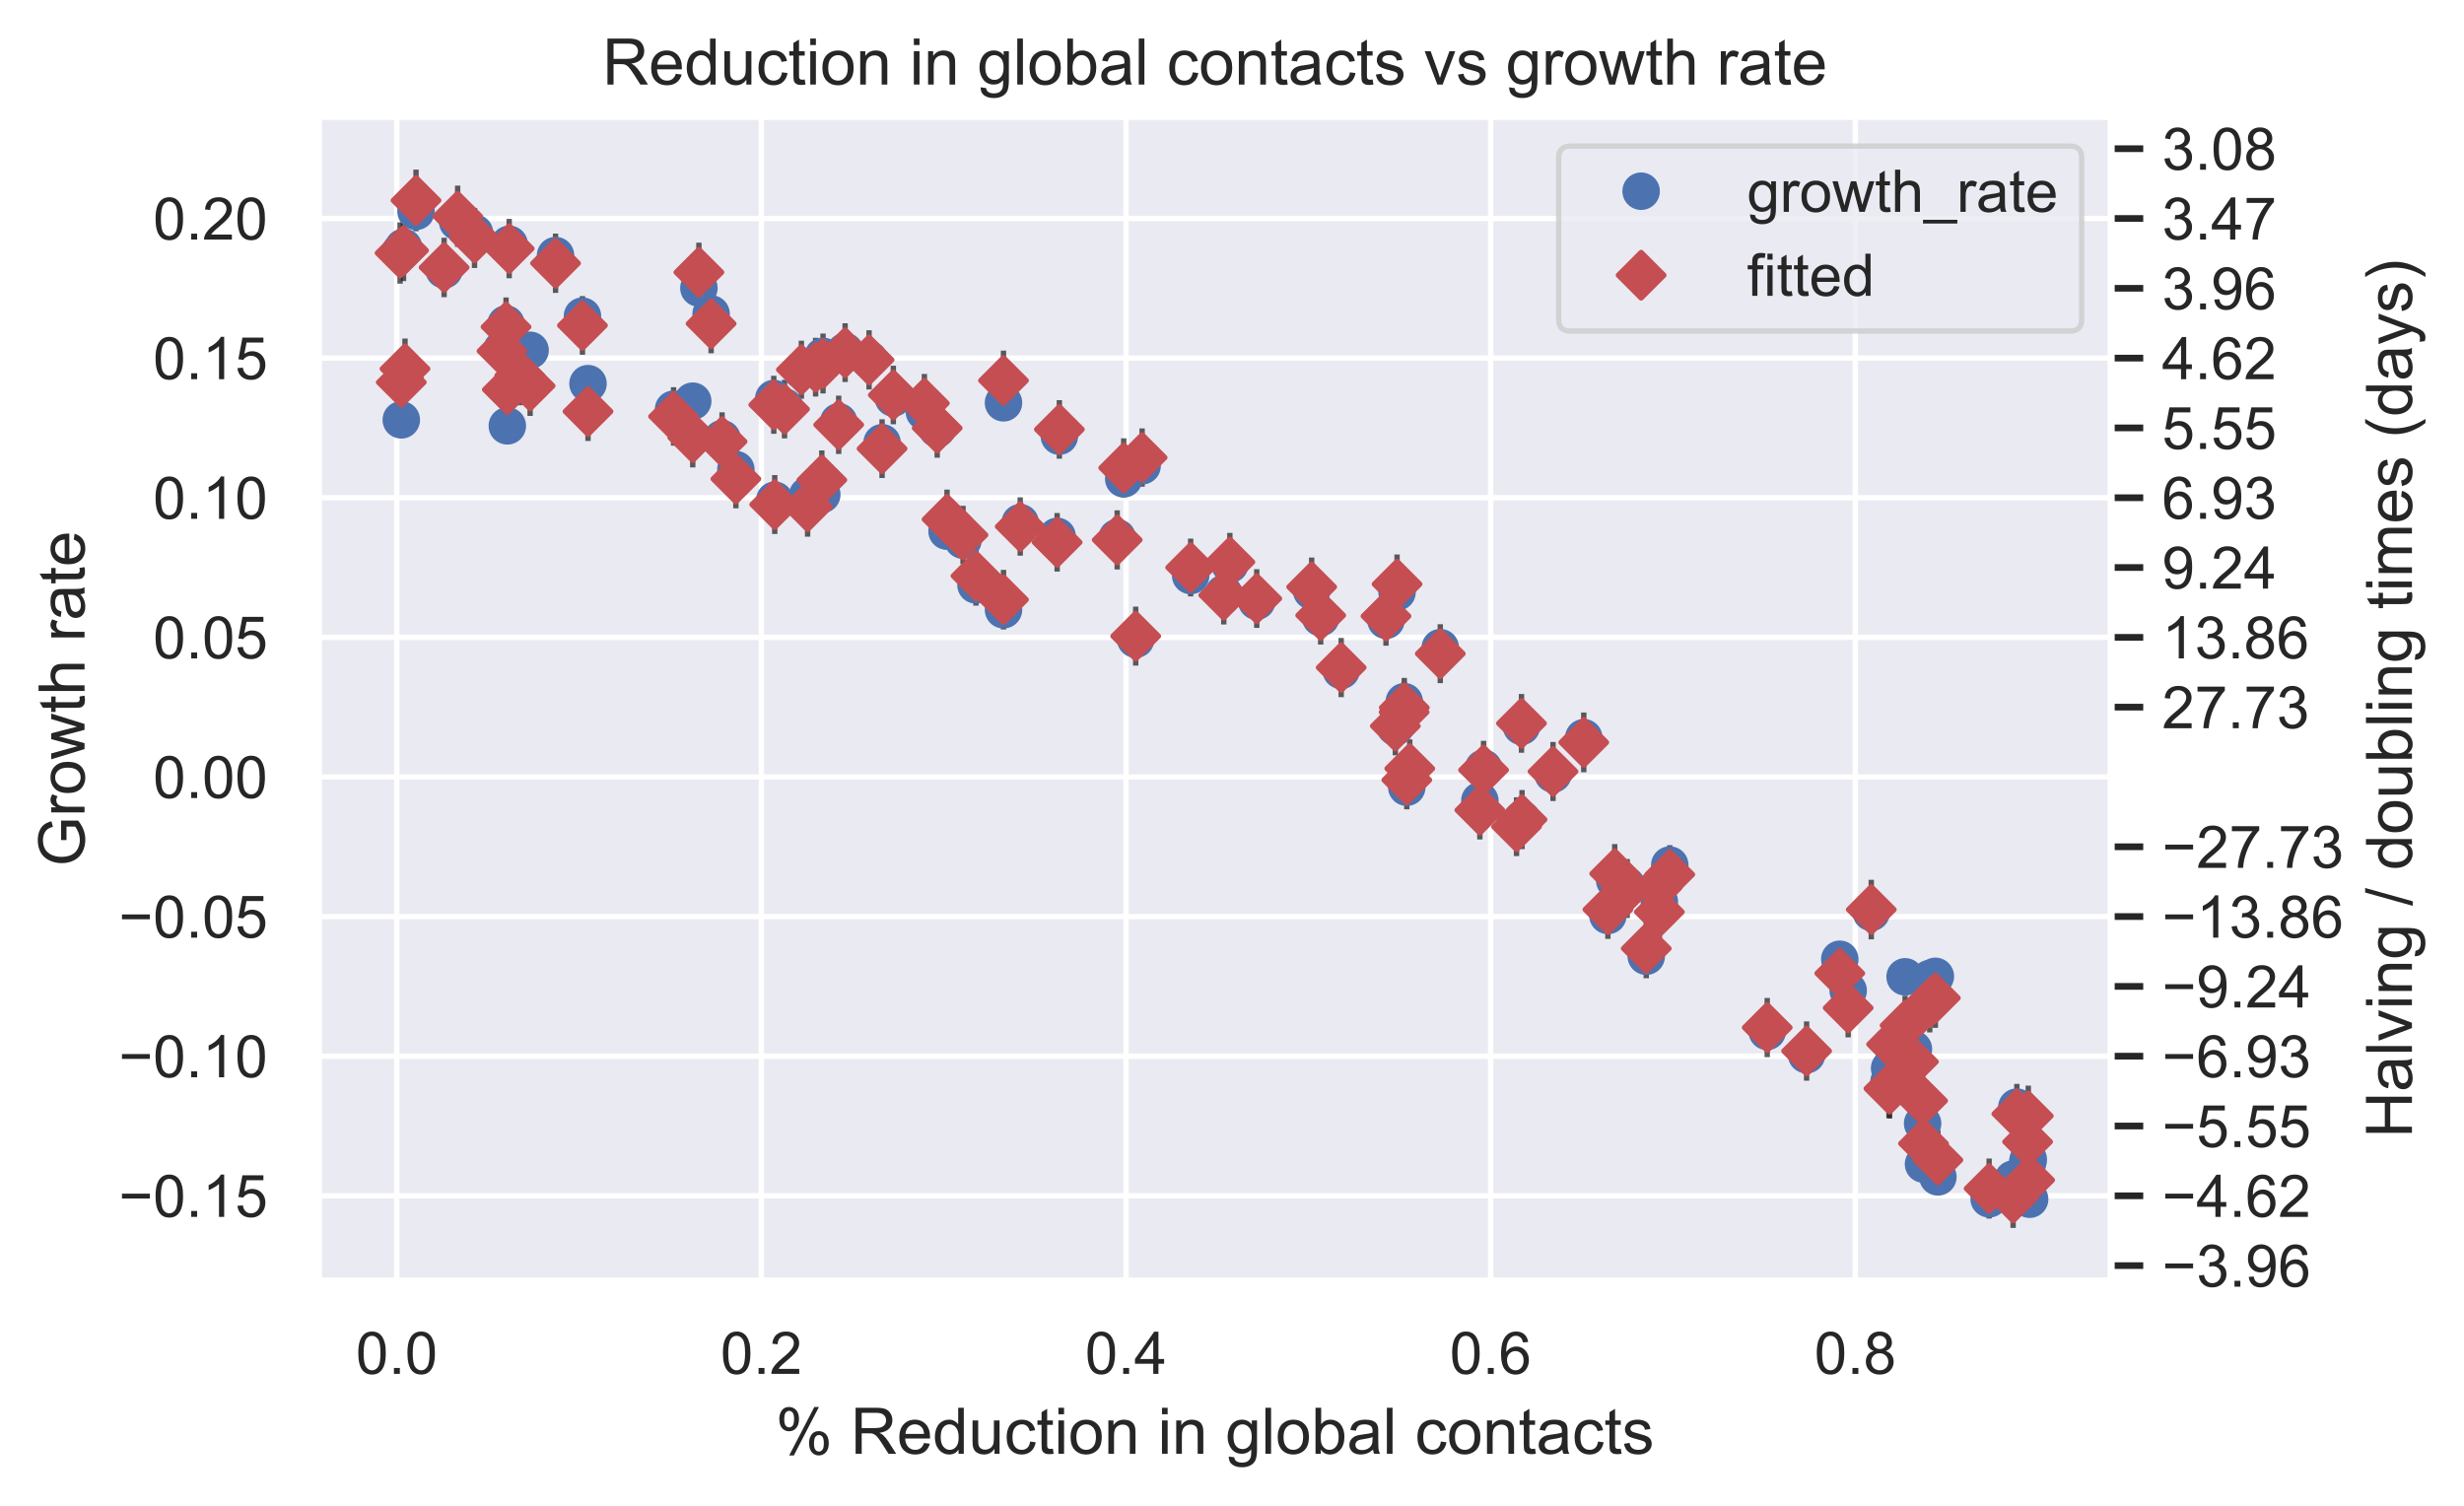 <?xml version="1.0" encoding="utf-8" standalone="no"?>
<!DOCTYPE svg PUBLIC "-//W3C//DTD SVG 1.1//EN"
  "http://www.w3.org/Graphics/SVG/1.1/DTD/svg11.dtd">
<!-- Created with matplotlib (https://matplotlib.org/) -->
<svg height="281.25pt" version="1.1" viewBox="0 0 460.216 281.25" width="460.216pt" xmlns="http://www.w3.org/2000/svg" xmlns:xlink="http://www.w3.org/1999/xlink">
 <defs>
  <style type="text/css">
*{stroke-linecap:butt;stroke-linejoin:round;}
  </style>
 </defs>
 <g id="figure_1">
  <g id="patch_1">
   <path d="M 0 281.25 
L 460.216 281.25 
L 460.216 0 
L 0 0 
z
" style="fill:#ffffff;"/>
  </g>
  <g id="axes_1">
   <g id="patch_2">
    <path d="M 59.506 239.229 
L 394.306 239.229 
L 394.306 21.789 
L 59.506 21.789 
z
" style="fill:#eaeaf2;"/>
   </g>
   <g id="axes_2">
    <g id="patch_3">
     <path d="M 394.306 239.229 
L 394.306 239.229 
L 394.306 21.789 
L 394.306 21.789 
z
" style="fill:#eaeaf2;"/>
    </g>
    <g id="matplotlib.axis_1"/>
    <g id="matplotlib.axis_2">
     <g id="ytick_1">
      <g id="line2d_1">
       <path clip-path="url(#p727977126b)" d="M 394.306 236.385 
L 394.306 236.385 
" style="fill:none;stroke:#ffffff;stroke-linecap:round;"/>
      </g>
      <g id="line2d_2">
       <defs>
        <path d="M 0 0 
L 6 0 
" id="m1b3d34dc70" style="stroke:#262626;stroke-width:1.25;"/>
       </defs>
       <g>
        <use style="fill:#262626;stroke:#262626;stroke-width:1.25;" x="394.306" xlink:href="#m1b3d34dc70" y="236.385"/>
       </g>
      </g>
      <g id="text_1">
       <!-- −3.96 -->
       <defs>
        <path d="M 52.828 31.203 
L 5.562 31.203 
L 5.562 39.406 
L 52.828 39.406 
z
" id="ArialMT-8722"/>
        <path d="M 4.203 18.891 
L 12.984 20.062 
Q 14.5 12.594 18.141 9.297 
Q 21.781 6 27 6 
Q 33.203 6 37.469 10.297 
Q 41.75 14.594 41.75 20.953 
Q 41.75 27 37.797 30.922 
Q 33.844 34.859 27.734 34.859 
Q 25.25 34.859 21.531 33.891 
L 22.516 41.609 
Q 23.391 41.5 23.922 41.5 
Q 29.547 41.5 34.031 44.422 
Q 38.531 47.359 38.531 53.469 
Q 38.531 58.297 35.25 61.469 
Q 31.984 64.656 26.812 64.656 
Q 21.688 64.656 18.266 61.422 
Q 14.844 58.203 13.875 51.766 
L 5.078 53.328 
Q 6.688 62.156 12.391 67.016 
Q 18.109 71.875 26.609 71.875 
Q 32.469 71.875 37.391 69.359 
Q 42.328 66.844 44.938 62.5 
Q 47.562 58.156 47.562 53.266 
Q 47.562 48.641 45.062 44.828 
Q 42.578 41.016 37.703 38.766 
Q 44.047 37.312 47.562 32.688 
Q 51.078 28.078 51.078 21.141 
Q 51.078 11.766 44.234 5.25 
Q 37.406 -1.266 26.953 -1.266 
Q 17.531 -1.266 11.297 4.344 
Q 5.078 9.969 4.203 18.891 
z
" id="ArialMT-51"/>
        <path d="M 9.078 0 
L 9.078 10.016 
L 19.094 10.016 
L 19.094 0 
z
" id="ArialMT-46"/>
        <path d="M 5.469 16.547 
L 13.922 17.328 
Q 14.984 11.375 18.016 8.688 
Q 21.047 6 25.781 6 
Q 29.828 6 32.875 7.859 
Q 35.938 9.719 37.891 12.812 
Q 39.844 15.922 41.156 21.188 
Q 42.484 26.469 42.484 31.938 
Q 42.484 32.516 42.438 33.688 
Q 39.797 29.5 35.234 26.875 
Q 30.672 24.266 25.344 24.266 
Q 16.453 24.266 10.297 30.703 
Q 4.156 37.156 4.156 47.703 
Q 4.156 58.594 10.578 65.234 
Q 17 71.875 26.656 71.875 
Q 33.641 71.875 39.422 68.109 
Q 45.219 64.359 48.219 57.391 
Q 51.219 50.438 51.219 37.25 
Q 51.219 23.531 48.234 15.406 
Q 45.266 7.281 39.375 3.031 
Q 33.5 -1.219 25.594 -1.219 
Q 17.188 -1.219 11.859 3.438 
Q 6.547 8.109 5.469 16.547 
z
M 41.453 48.141 
Q 41.453 55.719 37.422 60.156 
Q 33.406 64.594 27.734 64.594 
Q 21.875 64.594 17.531 59.812 
Q 13.188 55.031 13.188 47.406 
Q 13.188 40.578 17.312 36.297 
Q 21.438 32.031 27.484 32.031 
Q 33.594 32.031 37.516 36.297 
Q 41.453 40.578 41.453 48.141 
z
" id="ArialMT-57"/>
        <path d="M 49.75 54.047 
L 41.016 53.375 
Q 39.844 58.547 37.703 60.891 
Q 34.125 64.656 28.906 64.656 
Q 24.703 64.656 21.531 62.312 
Q 17.391 59.281 14.984 53.469 
Q 12.594 47.656 12.5 36.922 
Q 15.672 41.75 20.266 44.094 
Q 24.859 46.438 29.891 46.438 
Q 38.672 46.438 44.844 39.969 
Q 51.031 33.5 51.031 23.25 
Q 51.031 16.5 48.125 10.719 
Q 45.219 4.938 40.141 1.859 
Q 35.062 -1.219 28.609 -1.219 
Q 17.625 -1.219 10.688 6.859 
Q 3.766 14.938 3.766 33.5 
Q 3.766 54.25 11.422 63.672 
Q 18.109 71.875 29.438 71.875 
Q 37.891 71.875 43.281 67.141 
Q 48.688 62.406 49.75 54.047 
z
M 13.875 23.188 
Q 13.875 18.656 15.797 14.5 
Q 17.719 10.359 21.188 8.172 
Q 24.656 6 28.469 6 
Q 34.031 6 38.031 10.484 
Q 42.047 14.984 42.047 22.703 
Q 42.047 30.125 38.078 34.391 
Q 34.125 38.672 28.125 38.672 
Q 22.172 38.672 18.016 34.391 
Q 13.875 30.125 13.875 23.188 
z
" id="ArialMT-54"/>
       </defs>
       <g style="fill:#262626;" transform="translate(403.806 240.322)scale(0.11 -0.11)">
        <use xlink:href="#ArialMT-8722"/>
        <use x="58.398" xlink:href="#ArialMT-51"/>
        <use x="114.014" xlink:href="#ArialMT-46"/>
        <use x="141.797" xlink:href="#ArialMT-57"/>
        <use x="197.412" xlink:href="#ArialMT-54"/>
       </g>
      </g>
     </g>
     <g id="ytick_2">
      <g id="line2d_3">
       <path clip-path="url(#p727977126b)" d="M 394.306 223.346 
L 394.306 223.346 
" style="fill:none;stroke:#ffffff;stroke-linecap:round;"/>
      </g>
      <g id="line2d_4">
       <g>
        <use style="fill:#262626;stroke:#262626;stroke-width:1.25;" x="394.306" xlink:href="#m1b3d34dc70" y="223.346"/>
       </g>
      </g>
      <g id="text_2">
       <!-- −4.62 -->
       <defs>
        <path d="M 32.328 0 
L 32.328 17.141 
L 1.266 17.141 
L 1.266 25.203 
L 33.938 71.578 
L 41.109 71.578 
L 41.109 25.203 
L 50.781 25.203 
L 50.781 17.141 
L 41.109 17.141 
L 41.109 0 
z
M 32.328 25.203 
L 32.328 57.469 
L 9.906 25.203 
z
" id="ArialMT-52"/>
        <path d="M 50.344 8.453 
L 50.344 0 
L 3.031 0 
Q 2.938 3.172 4.047 6.109 
Q 5.859 10.938 9.828 15.625 
Q 13.812 20.312 21.344 26.469 
Q 33.016 36.031 37.109 41.625 
Q 41.219 47.219 41.219 52.203 
Q 41.219 57.422 37.469 61 
Q 33.734 64.594 27.734 64.594 
Q 21.391 64.594 17.578 60.781 
Q 13.766 56.984 13.719 50.25 
L 4.688 51.172 
Q 5.609 61.281 11.656 66.578 
Q 17.719 71.875 27.938 71.875 
Q 38.234 71.875 44.234 66.156 
Q 50.25 60.453 50.25 52 
Q 50.25 47.703 48.484 43.547 
Q 46.734 39.406 42.656 34.812 
Q 38.578 30.219 29.109 22.219 
Q 21.188 15.578 18.938 13.203 
Q 16.703 10.844 15.234 8.453 
z
" id="ArialMT-50"/>
       </defs>
       <g style="fill:#262626;" transform="translate(403.806 227.283)scale(0.11 -0.11)">
        <use xlink:href="#ArialMT-8722"/>
        <use x="58.398" xlink:href="#ArialMT-52"/>
        <use x="114.014" xlink:href="#ArialMT-46"/>
        <use x="141.797" xlink:href="#ArialMT-54"/>
        <use x="197.412" xlink:href="#ArialMT-50"/>
       </g>
      </g>
     </g>
     <g id="ytick_3">
      <g id="line2d_5">
       <path clip-path="url(#p727977126b)" d="M 394.306 210.308 
L 394.306 210.308 
" style="fill:none;stroke:#ffffff;stroke-linecap:round;"/>
      </g>
      <g id="line2d_6">
       <g>
        <use style="fill:#262626;stroke:#262626;stroke-width:1.25;" x="394.306" xlink:href="#m1b3d34dc70" y="210.308"/>
       </g>
      </g>
      <g id="text_3">
       <!-- −5.55 -->
       <defs>
        <path d="M 4.156 18.75 
L 13.375 19.531 
Q 14.406 12.797 18.141 9.391 
Q 21.875 6 27.156 6 
Q 33.5 6 37.891 10.781 
Q 42.281 15.578 42.281 23.484 
Q 42.281 31 38.062 35.344 
Q 33.844 39.703 27 39.703 
Q 22.75 39.703 19.328 37.766 
Q 15.922 35.844 13.969 32.766 
L 5.719 33.844 
L 12.641 70.609 
L 48.25 70.609 
L 48.25 62.203 
L 19.672 62.203 
L 15.828 42.969 
Q 22.266 47.469 29.344 47.469 
Q 38.719 47.469 45.156 40.969 
Q 51.609 34.469 51.609 24.266 
Q 51.609 14.547 45.953 7.469 
Q 39.062 -1.219 27.156 -1.219 
Q 17.391 -1.219 11.203 4.25 
Q 5.031 9.719 4.156 18.75 
z
" id="ArialMT-53"/>
       </defs>
       <g style="fill:#262626;" transform="translate(403.806 214.245)scale(0.11 -0.11)">
        <use xlink:href="#ArialMT-8722"/>
        <use x="58.398" xlink:href="#ArialMT-53"/>
        <use x="114.014" xlink:href="#ArialMT-46"/>
        <use x="141.797" xlink:href="#ArialMT-53"/>
        <use x="197.412" xlink:href="#ArialMT-53"/>
       </g>
      </g>
     </g>
     <g id="ytick_4">
      <g id="line2d_7">
       <path clip-path="url(#p727977126b)" d="M 394.306 197.269 
L 394.306 197.269 
" style="fill:none;stroke:#ffffff;stroke-linecap:round;"/>
      </g>
      <g id="line2d_8">
       <g>
        <use style="fill:#262626;stroke:#262626;stroke-width:1.25;" x="394.306" xlink:href="#m1b3d34dc70" y="197.269"/>
       </g>
      </g>
      <g id="text_4">
       <!-- −6.93 -->
       <g style="fill:#262626;" transform="translate(403.806 201.206)scale(0.11 -0.11)">
        <use xlink:href="#ArialMT-8722"/>
        <use x="58.398" xlink:href="#ArialMT-54"/>
        <use x="114.014" xlink:href="#ArialMT-46"/>
        <use x="141.797" xlink:href="#ArialMT-57"/>
        <use x="197.412" xlink:href="#ArialMT-51"/>
       </g>
      </g>
     </g>
     <g id="ytick_5">
      <g id="line2d_9">
       <path clip-path="url(#p727977126b)" d="M 394.306 184.231 
L 394.306 184.231 
" style="fill:none;stroke:#ffffff;stroke-linecap:round;"/>
      </g>
      <g id="line2d_10">
       <g>
        <use style="fill:#262626;stroke:#262626;stroke-width:1.25;" x="394.306" xlink:href="#m1b3d34dc70" y="184.231"/>
       </g>
      </g>
      <g id="text_5">
       <!-- −9.24 -->
       <g style="fill:#262626;" transform="translate(403.806 188.168)scale(0.11 -0.11)">
        <use xlink:href="#ArialMT-8722"/>
        <use x="58.398" xlink:href="#ArialMT-57"/>
        <use x="114.014" xlink:href="#ArialMT-46"/>
        <use x="141.797" xlink:href="#ArialMT-50"/>
        <use x="197.412" xlink:href="#ArialMT-52"/>
       </g>
      </g>
     </g>
     <g id="ytick_6">
      <g id="line2d_11">
       <path clip-path="url(#p727977126b)" d="M 394.306 171.192 
L 394.306 171.192 
" style="fill:none;stroke:#ffffff;stroke-linecap:round;"/>
      </g>
      <g id="line2d_12">
       <g>
        <use style="fill:#262626;stroke:#262626;stroke-width:1.25;" x="394.306" xlink:href="#m1b3d34dc70" y="171.192"/>
       </g>
      </g>
      <g id="text_6">
       <!-- −13.86 -->
       <defs>
        <path d="M 37.25 0 
L 28.469 0 
L 28.469 56 
Q 25.297 52.984 20.141 49.953 
Q 14.984 46.922 10.891 45.406 
L 10.891 53.906 
Q 18.266 57.375 23.781 62.297 
Q 29.297 67.234 31.594 71.875 
L 37.25 71.875 
z
" id="ArialMT-49"/>
        <path d="M 17.672 38.812 
Q 12.203 40.828 9.562 44.531 
Q 6.938 48.25 6.938 53.422 
Q 6.938 61.234 12.547 66.547 
Q 18.172 71.875 27.484 71.875 
Q 36.859 71.875 42.578 66.422 
Q 48.297 60.984 48.297 53.172 
Q 48.297 48.188 45.672 44.5 
Q 43.062 40.828 37.75 38.812 
Q 44.344 36.672 47.781 31.875 
Q 51.219 27.094 51.219 20.453 
Q 51.219 11.281 44.719 5.031 
Q 38.234 -1.219 27.641 -1.219 
Q 17.047 -1.219 10.547 5.047 
Q 4.047 11.328 4.047 20.703 
Q 4.047 27.688 7.594 32.391 
Q 11.141 37.109 17.672 38.812 
z
M 15.922 53.719 
Q 15.922 48.641 19.188 45.406 
Q 22.469 42.188 27.688 42.188 
Q 32.766 42.188 36.016 45.375 
Q 39.266 48.578 39.266 53.219 
Q 39.266 58.062 35.906 61.359 
Q 32.562 64.656 27.594 64.656 
Q 22.562 64.656 19.234 61.422 
Q 15.922 58.203 15.922 53.719 
z
M 13.094 20.656 
Q 13.094 16.891 14.875 13.375 
Q 16.656 9.859 20.172 7.922 
Q 23.688 6 27.734 6 
Q 34.031 6 38.125 10.047 
Q 42.234 14.109 42.234 20.359 
Q 42.234 26.703 38.016 30.859 
Q 33.797 35.016 27.438 35.016 
Q 21.234 35.016 17.156 30.906 
Q 13.094 26.812 13.094 20.656 
z
" id="ArialMT-56"/>
       </defs>
       <g style="fill:#262626;" transform="translate(403.806 175.129)scale(0.11 -0.11)">
        <use xlink:href="#ArialMT-8722"/>
        <use x="58.398" xlink:href="#ArialMT-49"/>
        <use x="114.014" xlink:href="#ArialMT-51"/>
        <use x="169.629" xlink:href="#ArialMT-46"/>
        <use x="197.412" xlink:href="#ArialMT-56"/>
        <use x="253.027" xlink:href="#ArialMT-54"/>
       </g>
      </g>
     </g>
     <g id="ytick_7">
      <g id="line2d_13">
       <path clip-path="url(#p727977126b)" d="M 394.306 158.154 
L 394.306 158.154 
" style="fill:none;stroke:#ffffff;stroke-linecap:round;"/>
      </g>
      <g id="line2d_14">
       <g>
        <use style="fill:#262626;stroke:#262626;stroke-width:1.25;" x="394.306" xlink:href="#m1b3d34dc70" y="158.154"/>
       </g>
      </g>
      <g id="text_7">
       <!-- −27.73 -->
       <defs>
        <path d="M 4.734 62.203 
L 4.734 70.656 
L 51.078 70.656 
L 51.078 63.812 
Q 44.234 56.547 37.516 44.484 
Q 30.812 32.422 27.156 19.672 
Q 24.516 10.688 23.781 0 
L 14.75 0 
Q 14.891 8.453 18.062 20.406 
Q 21.234 32.375 27.172 43.484 
Q 33.109 54.594 39.797 62.203 
z
" id="ArialMT-55"/>
       </defs>
       <g style="fill:#262626;" transform="translate(403.806 162.091)scale(0.11 -0.11)">
        <use xlink:href="#ArialMT-8722"/>
        <use x="58.398" xlink:href="#ArialMT-50"/>
        <use x="114.014" xlink:href="#ArialMT-55"/>
        <use x="169.629" xlink:href="#ArialMT-46"/>
        <use x="197.412" xlink:href="#ArialMT-55"/>
        <use x="253.027" xlink:href="#ArialMT-51"/>
       </g>
      </g>
     </g>
     <g id="ytick_8">
      <g id="line2d_15">
       <path clip-path="url(#p727977126b)" d="M 394.306 132.077 
L 394.306 132.077 
" style="fill:none;stroke:#ffffff;stroke-linecap:round;"/>
      </g>
      <g id="line2d_16">
       <g>
        <use style="fill:#262626;stroke:#262626;stroke-width:1.25;" x="394.306" xlink:href="#m1b3d34dc70" y="132.077"/>
       </g>
      </g>
      <g id="text_8">
       <!-- 27.73 -->
       <g style="fill:#262626;" transform="translate(403.806 136.014)scale(0.11 -0.11)">
        <use xlink:href="#ArialMT-50"/>
        <use x="55.615" xlink:href="#ArialMT-55"/>
        <use x="111.23" xlink:href="#ArialMT-46"/>
        <use x="139.014" xlink:href="#ArialMT-55"/>
        <use x="194.629" xlink:href="#ArialMT-51"/>
       </g>
      </g>
     </g>
     <g id="ytick_9">
      <g id="line2d_17">
       <path clip-path="url(#p727977126b)" d="M 394.306 119.038 
L 394.306 119.038 
" style="fill:none;stroke:#ffffff;stroke-linecap:round;"/>
      </g>
      <g id="line2d_18">
       <g>
        <use style="fill:#262626;stroke:#262626;stroke-width:1.25;" x="394.306" xlink:href="#m1b3d34dc70" y="119.038"/>
       </g>
      </g>
      <g id="text_9">
       <!-- 13.86 -->
       <g style="fill:#262626;" transform="translate(403.806 122.975)scale(0.11 -0.11)">
        <use xlink:href="#ArialMT-49"/>
        <use x="55.615" xlink:href="#ArialMT-51"/>
        <use x="111.23" xlink:href="#ArialMT-46"/>
        <use x="139.014" xlink:href="#ArialMT-56"/>
        <use x="194.629" xlink:href="#ArialMT-54"/>
       </g>
      </g>
     </g>
     <g id="ytick_10">
      <g id="line2d_19">
       <path clip-path="url(#p727977126b)" d="M 394.306 106 
L 394.306 106 
" style="fill:none;stroke:#ffffff;stroke-linecap:round;"/>
      </g>
      <g id="line2d_20">
       <g>
        <use style="fill:#262626;stroke:#262626;stroke-width:1.25;" x="394.306" xlink:href="#m1b3d34dc70" y="106"/>
       </g>
      </g>
      <g id="text_10">
       <!-- 9.24 -->
       <g style="fill:#262626;" transform="translate(403.806 109.937)scale(0.11 -0.11)">
        <use xlink:href="#ArialMT-57"/>
        <use x="55.615" xlink:href="#ArialMT-46"/>
        <use x="83.398" xlink:href="#ArialMT-50"/>
        <use x="139.014" xlink:href="#ArialMT-52"/>
       </g>
      </g>
     </g>
     <g id="ytick_11">
      <g id="line2d_21">
       <path clip-path="url(#p727977126b)" d="M 394.306 92.961 
L 394.306 92.961 
" style="fill:none;stroke:#ffffff;stroke-linecap:round;"/>
      </g>
      <g id="line2d_22">
       <g>
        <use style="fill:#262626;stroke:#262626;stroke-width:1.25;" x="394.306" xlink:href="#m1b3d34dc70" y="92.961"/>
       </g>
      </g>
      <g id="text_11">
       <!-- 6.93 -->
       <g style="fill:#262626;" transform="translate(403.806 96.898)scale(0.11 -0.11)">
        <use xlink:href="#ArialMT-54"/>
        <use x="55.615" xlink:href="#ArialMT-46"/>
        <use x="83.398" xlink:href="#ArialMT-57"/>
        <use x="139.014" xlink:href="#ArialMT-51"/>
       </g>
      </g>
     </g>
     <g id="ytick_12">
      <g id="line2d_23">
       <path clip-path="url(#p727977126b)" d="M 394.306 79.923 
L 394.306 79.923 
" style="fill:none;stroke:#ffffff;stroke-linecap:round;"/>
      </g>
      <g id="line2d_24">
       <g>
        <use style="fill:#262626;stroke:#262626;stroke-width:1.25;" x="394.306" xlink:href="#m1b3d34dc70" y="79.923"/>
       </g>
      </g>
      <g id="text_12">
       <!-- 5.55 -->
       <g style="fill:#262626;" transform="translate(403.806 83.86)scale(0.11 -0.11)">
        <use xlink:href="#ArialMT-53"/>
        <use x="55.615" xlink:href="#ArialMT-46"/>
        <use x="83.398" xlink:href="#ArialMT-53"/>
        <use x="139.014" xlink:href="#ArialMT-53"/>
       </g>
      </g>
     </g>
     <g id="ytick_13">
      <g id="line2d_25">
       <path clip-path="url(#p727977126b)" d="M 394.306 66.884 
L 394.306 66.884 
" style="fill:none;stroke:#ffffff;stroke-linecap:round;"/>
      </g>
      <g id="line2d_26">
       <g>
        <use style="fill:#262626;stroke:#262626;stroke-width:1.25;" x="394.306" xlink:href="#m1b3d34dc70" y="66.884"/>
       </g>
      </g>
      <g id="text_13">
       <!-- 4.62 -->
       <g style="fill:#262626;" transform="translate(403.806 70.821)scale(0.11 -0.11)">
        <use xlink:href="#ArialMT-52"/>
        <use x="55.615" xlink:href="#ArialMT-46"/>
        <use x="83.398" xlink:href="#ArialMT-54"/>
        <use x="139.014" xlink:href="#ArialMT-50"/>
       </g>
      </g>
     </g>
     <g id="ytick_14">
      <g id="line2d_27">
       <path clip-path="url(#p727977126b)" d="M 394.306 53.846 
L 394.306 53.846 
" style="fill:none;stroke:#ffffff;stroke-linecap:round;"/>
      </g>
      <g id="line2d_28">
       <g>
        <use style="fill:#262626;stroke:#262626;stroke-width:1.25;" x="394.306" xlink:href="#m1b3d34dc70" y="53.846"/>
       </g>
      </g>
      <g id="text_14">
       <!-- 3.96 -->
       <g style="fill:#262626;" transform="translate(403.806 57.782)scale(0.11 -0.11)">
        <use xlink:href="#ArialMT-51"/>
        <use x="55.615" xlink:href="#ArialMT-46"/>
        <use x="83.398" xlink:href="#ArialMT-57"/>
        <use x="139.014" xlink:href="#ArialMT-54"/>
       </g>
      </g>
     </g>
     <g id="ytick_15">
      <g id="line2d_29">
       <path clip-path="url(#p727977126b)" d="M 394.306 40.807 
L 394.306 40.807 
" style="fill:none;stroke:#ffffff;stroke-linecap:round;"/>
      </g>
      <g id="line2d_30">
       <g>
        <use style="fill:#262626;stroke:#262626;stroke-width:1.25;" x="394.306" xlink:href="#m1b3d34dc70" y="40.807"/>
       </g>
      </g>
      <g id="text_15">
       <!-- 3.47 -->
       <g style="fill:#262626;" transform="translate(403.806 44.744)scale(0.11 -0.11)">
        <use xlink:href="#ArialMT-51"/>
        <use x="55.615" xlink:href="#ArialMT-46"/>
        <use x="83.398" xlink:href="#ArialMT-52"/>
        <use x="139.014" xlink:href="#ArialMT-55"/>
       </g>
      </g>
     </g>
     <g id="ytick_16">
      <g id="line2d_31">
       <path clip-path="url(#p727977126b)" d="M 394.306 27.769 
L 394.306 27.769 
" style="fill:none;stroke:#ffffff;stroke-linecap:round;"/>
      </g>
      <g id="line2d_32">
       <g>
        <use style="fill:#262626;stroke:#262626;stroke-width:1.25;" x="394.306" xlink:href="#m1b3d34dc70" y="27.769"/>
       </g>
      </g>
      <g id="text_16">
       <!-- 3.08 -->
       <defs>
        <path d="M 4.156 35.297 
Q 4.156 48 6.766 55.734 
Q 9.375 63.484 14.516 67.672 
Q 19.672 71.875 27.484 71.875 
Q 33.25 71.875 37.594 69.547 
Q 41.938 67.234 44.766 62.859 
Q 47.609 58.5 49.219 52.219 
Q 50.828 45.953 50.828 35.297 
Q 50.828 22.703 48.234 14.969 
Q 45.656 7.234 40.5 3 
Q 35.359 -1.219 27.484 -1.219 
Q 17.141 -1.219 11.234 6.203 
Q 4.156 15.141 4.156 35.297 
z
M 13.188 35.297 
Q 13.188 17.672 17.312 11.828 
Q 21.438 6 27.484 6 
Q 33.547 6 37.672 11.859 
Q 41.797 17.719 41.797 35.297 
Q 41.797 52.984 37.672 58.781 
Q 33.547 64.594 27.391 64.594 
Q 21.344 64.594 17.719 59.469 
Q 13.188 52.938 13.188 35.297 
z
" id="ArialMT-48"/>
       </defs>
       <g style="fill:#262626;" transform="translate(403.806 31.705)scale(0.11 -0.11)">
        <use xlink:href="#ArialMT-51"/>
        <use x="55.615" xlink:href="#ArialMT-46"/>
        <use x="83.398" xlink:href="#ArialMT-48"/>
        <use x="139.014" xlink:href="#ArialMT-56"/>
       </g>
      </g>
     </g>
     <g id="text_17">
      <!-- Halving / doubling times (days) -->
      <defs>
       <path d="M 8.016 0 
L 8.016 71.578 
L 17.484 71.578 
L 17.484 42.188 
L 54.688 42.188 
L 54.688 71.578 
L 64.156 71.578 
L 64.156 0 
L 54.688 0 
L 54.688 33.734 
L 17.484 33.734 
L 17.484 0 
z
" id="ArialMT-72"/>
       <path d="M 40.438 6.391 
Q 35.547 2.25 31.031 0.531 
Q 26.516 -1.172 21.344 -1.172 
Q 12.797 -1.172 8.203 3 
Q 3.609 7.172 3.609 13.672 
Q 3.609 17.484 5.344 20.625 
Q 7.078 23.781 9.891 25.688 
Q 12.703 27.594 16.219 28.562 
Q 18.797 29.25 24.031 29.891 
Q 34.672 31.156 39.703 32.906 
Q 39.75 34.719 39.75 35.203 
Q 39.75 40.578 37.25 42.781 
Q 33.891 45.75 27.25 45.75 
Q 21.047 45.75 18.094 43.578 
Q 15.141 41.406 13.719 35.891 
L 5.125 37.062 
Q 6.297 42.578 8.984 45.969 
Q 11.672 49.359 16.75 51.188 
Q 21.828 53.031 28.516 53.031 
Q 35.156 53.031 39.297 51.469 
Q 43.453 49.906 45.406 47.531 
Q 47.359 45.172 48.141 41.547 
Q 48.578 39.312 48.578 33.453 
L 48.578 21.734 
Q 48.578 9.469 49.141 6.219 
Q 49.703 2.984 51.375 0 
L 42.188 0 
Q 40.828 2.734 40.438 6.391 
z
M 39.703 26.031 
Q 34.906 24.078 25.344 22.703 
Q 19.922 21.922 17.672 20.938 
Q 15.438 19.969 14.203 18.094 
Q 12.984 16.219 12.984 13.922 
Q 12.984 10.406 15.641 8.062 
Q 18.312 5.719 23.438 5.719 
Q 28.516 5.719 32.469 7.938 
Q 36.422 10.156 38.281 14.016 
Q 39.703 17 39.703 22.797 
z
" id="ArialMT-97"/>
       <path d="M 6.391 0 
L 6.391 71.578 
L 15.188 71.578 
L 15.188 0 
z
" id="ArialMT-108"/>
       <path d="M 21 0 
L 1.266 51.859 
L 10.547 51.859 
L 21.688 20.797 
Q 23.484 15.766 25 10.359 
Q 26.172 14.453 28.266 20.219 
L 39.797 51.859 
L 48.828 51.859 
L 29.203 0 
z
" id="ArialMT-118"/>
       <path d="M 6.641 61.469 
L 6.641 71.578 
L 15.438 71.578 
L 15.438 61.469 
z
M 6.641 0 
L 6.641 51.859 
L 15.438 51.859 
L 15.438 0 
z
" id="ArialMT-105"/>
       <path d="M 6.594 0 
L 6.594 51.859 
L 14.5 51.859 
L 14.5 44.484 
Q 20.219 53.031 31 53.031 
Q 35.688 53.031 39.625 51.344 
Q 43.562 49.656 45.516 46.922 
Q 47.469 44.188 48.25 40.438 
Q 48.734 37.984 48.734 31.891 
L 48.734 0 
L 39.938 0 
L 39.938 31.547 
Q 39.938 36.922 38.906 39.578 
Q 37.891 42.234 35.281 43.812 
Q 32.672 45.406 29.156 45.406 
Q 23.531 45.406 19.453 41.844 
Q 15.375 38.281 15.375 28.328 
L 15.375 0 
z
" id="ArialMT-110"/>
       <path d="M 4.984 -4.297 
L 13.531 -5.562 
Q 14.062 -9.516 16.5 -11.328 
Q 19.781 -13.766 25.438 -13.766 
Q 31.547 -13.766 34.859 -11.328 
Q 38.188 -8.891 39.359 -4.5 
Q 40.047 -1.812 39.984 6.781 
Q 34.234 0 25.641 0 
Q 14.938 0 9.078 7.719 
Q 3.219 15.438 3.219 26.219 
Q 3.219 33.641 5.906 39.906 
Q 8.594 46.188 13.688 49.609 
Q 18.797 53.031 25.688 53.031 
Q 34.859 53.031 40.828 45.609 
L 40.828 51.859 
L 48.922 51.859 
L 48.922 7.031 
Q 48.922 -5.078 46.453 -10.125 
Q 44 -15.188 38.641 -18.109 
Q 33.297 -21.047 25.484 -21.047 
Q 16.219 -21.047 10.5 -16.875 
Q 4.781 -12.703 4.984 -4.297 
z
M 12.25 26.859 
Q 12.25 16.656 16.297 11.969 
Q 20.359 7.281 26.469 7.281 
Q 32.516 7.281 36.609 11.938 
Q 40.719 16.609 40.719 26.562 
Q 40.719 36.078 36.5 40.906 
Q 32.281 45.75 26.312 45.75 
Q 20.453 45.75 16.344 40.984 
Q 12.25 36.234 12.25 26.859 
z
" id="ArialMT-103"/>
       <path id="ArialMT-32"/>
       <path d="M 0 -1.219 
L 20.75 72.797 
L 27.781 72.797 
L 7.078 -1.219 
z
" id="ArialMT-47"/>
       <path d="M 40.234 0 
L 40.234 6.547 
Q 35.297 -1.172 25.734 -1.172 
Q 19.531 -1.172 14.328 2.25 
Q 9.125 5.672 6.266 11.797 
Q 3.422 17.922 3.422 25.875 
Q 3.422 33.641 6 39.969 
Q 8.594 46.297 13.766 49.656 
Q 18.953 53.031 25.344 53.031 
Q 30.031 53.031 33.688 51.047 
Q 37.359 49.078 39.656 45.906 
L 39.656 71.578 
L 48.391 71.578 
L 48.391 0 
z
M 12.453 25.875 
Q 12.453 15.922 16.641 10.984 
Q 20.844 6.062 26.562 6.062 
Q 32.328 6.062 36.344 10.766 
Q 40.375 15.484 40.375 25.141 
Q 40.375 35.797 36.266 40.766 
Q 32.172 45.75 26.172 45.75 
Q 20.312 45.75 16.375 40.969 
Q 12.453 36.188 12.453 25.875 
z
" id="ArialMT-100"/>
       <path d="M 3.328 25.922 
Q 3.328 40.328 11.328 47.266 
Q 18.016 53.031 27.641 53.031 
Q 38.328 53.031 45.109 46.016 
Q 51.906 39.016 51.906 26.656 
Q 51.906 16.656 48.906 10.906 
Q 45.906 5.172 40.156 2 
Q 34.422 -1.172 27.641 -1.172 
Q 16.75 -1.172 10.031 5.812 
Q 3.328 12.797 3.328 25.922 
z
M 12.359 25.922 
Q 12.359 15.969 16.703 11.016 
Q 21.047 6.062 27.641 6.062 
Q 34.188 6.062 38.531 11.031 
Q 42.875 16.016 42.875 26.219 
Q 42.875 35.844 38.5 40.797 
Q 34.125 45.75 27.641 45.75 
Q 21.047 45.75 16.703 40.812 
Q 12.359 35.891 12.359 25.922 
z
" id="ArialMT-111"/>
       <path d="M 40.578 0 
L 40.578 7.625 
Q 34.516 -1.172 24.125 -1.172 
Q 19.531 -1.172 15.547 0.578 
Q 11.578 2.344 9.641 5 
Q 7.719 7.672 6.938 11.531 
Q 6.391 14.109 6.391 19.734 
L 6.391 51.859 
L 15.188 51.859 
L 15.188 23.094 
Q 15.188 16.219 15.719 13.812 
Q 16.547 10.359 19.234 8.375 
Q 21.922 6.391 25.875 6.391 
Q 29.828 6.391 33.297 8.422 
Q 36.766 10.453 38.203 13.938 
Q 39.656 17.438 39.656 24.078 
L 39.656 51.859 
L 48.438 51.859 
L 48.438 0 
z
" id="ArialMT-117"/>
       <path d="M 14.703 0 
L 6.547 0 
L 6.547 71.578 
L 15.328 71.578 
L 15.328 46.047 
Q 20.906 53.031 29.547 53.031 
Q 34.328 53.031 38.594 51.094 
Q 42.875 49.172 45.625 45.672 
Q 48.391 42.188 49.953 37.25 
Q 51.516 32.328 51.516 26.703 
Q 51.516 13.375 44.922 6.094 
Q 38.328 -1.172 29.109 -1.172 
Q 19.922 -1.172 14.703 6.5 
z
M 14.594 26.312 
Q 14.594 17 17.141 12.844 
Q 21.297 6.062 28.375 6.062 
Q 34.125 6.062 38.328 11.062 
Q 42.531 16.062 42.531 25.984 
Q 42.531 36.141 38.5 40.969 
Q 34.469 45.797 28.766 45.797 
Q 23 45.797 18.797 40.797 
Q 14.594 35.797 14.594 26.312 
z
" id="ArialMT-98"/>
       <path d="M 25.781 7.859 
L 27.047 0.094 
Q 23.344 -0.688 20.406 -0.688 
Q 15.625 -0.688 12.984 0.828 
Q 10.359 2.344 9.281 4.812 
Q 8.203 7.281 8.203 15.188 
L 8.203 45.016 
L 1.766 45.016 
L 1.766 51.859 
L 8.203 51.859 
L 8.203 64.703 
L 16.938 69.969 
L 16.938 51.859 
L 25.781 51.859 
L 25.781 45.016 
L 16.938 45.016 
L 16.938 14.703 
Q 16.938 10.938 17.406 9.859 
Q 17.875 8.797 18.922 8.156 
Q 19.969 7.516 21.922 7.516 
Q 23.391 7.516 25.781 7.859 
z
" id="ArialMT-116"/>
       <path d="M 6.594 0 
L 6.594 51.859 
L 14.453 51.859 
L 14.453 44.578 
Q 16.891 48.391 20.938 50.703 
Q 25 53.031 30.172 53.031 
Q 35.938 53.031 39.625 50.641 
Q 43.312 48.25 44.828 43.953 
Q 50.984 53.031 60.844 53.031 
Q 68.562 53.031 72.703 48.75 
Q 76.859 44.484 76.859 35.594 
L 76.859 0 
L 68.109 0 
L 68.109 32.672 
Q 68.109 37.938 67.25 40.25 
Q 66.406 42.578 64.156 43.984 
Q 61.922 45.406 58.891 45.406 
Q 53.422 45.406 49.797 41.766 
Q 46.188 38.141 46.188 30.125 
L 46.188 0 
L 37.406 0 
L 37.406 33.688 
Q 37.406 39.547 35.25 42.469 
Q 33.109 45.406 28.219 45.406 
Q 24.516 45.406 21.359 43.453 
Q 18.219 41.5 16.797 37.734 
Q 15.375 33.984 15.375 26.906 
L 15.375 0 
z
" id="ArialMT-109"/>
       <path d="M 42.094 16.703 
L 51.172 15.578 
Q 49.031 7.625 43.219 3.219 
Q 37.406 -1.172 28.375 -1.172 
Q 17 -1.172 10.328 5.828 
Q 3.656 12.844 3.656 25.484 
Q 3.656 38.578 10.391 45.797 
Q 17.141 53.031 27.875 53.031 
Q 38.281 53.031 44.875 45.953 
Q 51.469 38.875 51.469 26.031 
Q 51.469 25.25 51.422 23.688 
L 12.75 23.688 
Q 13.234 15.141 17.578 10.594 
Q 21.922 6.062 28.422 6.062 
Q 33.25 6.062 36.672 8.594 
Q 40.094 11.141 42.094 16.703 
z
M 13.234 30.906 
L 42.188 30.906 
Q 41.609 37.453 38.875 40.719 
Q 34.672 45.797 27.984 45.797 
Q 21.922 45.797 17.797 41.75 
Q 13.672 37.703 13.234 30.906 
z
" id="ArialMT-101"/>
       <path d="M 3.078 15.484 
L 11.766 16.844 
Q 12.5 11.625 15.844 8.844 
Q 19.188 6.062 25.203 6.062 
Q 31.25 6.062 34.172 8.516 
Q 37.109 10.984 37.109 14.312 
Q 37.109 17.281 34.516 19 
Q 32.719 20.172 25.531 21.969 
Q 15.875 24.422 12.141 26.203 
Q 8.406 27.984 6.469 31.125 
Q 4.547 34.281 4.547 38.094 
Q 4.547 41.547 6.125 44.5 
Q 7.719 47.469 10.453 49.422 
Q 12.5 50.922 16.031 51.969 
Q 19.578 53.031 23.641 53.031 
Q 29.734 53.031 34.344 51.266 
Q 38.969 49.516 41.156 46.5 
Q 43.359 43.5 44.188 38.484 
L 35.594 37.312 
Q 35.016 41.312 32.203 43.547 
Q 29.391 45.797 24.266 45.797 
Q 18.219 45.797 15.625 43.797 
Q 13.031 41.797 13.031 39.109 
Q 13.031 37.406 14.109 36.031 
Q 15.188 34.625 17.484 33.688 
Q 18.797 33.203 25.25 31.453 
Q 34.578 28.953 38.25 27.359 
Q 41.938 25.781 44.031 22.75 
Q 46.141 19.734 46.141 15.234 
Q 46.141 10.844 43.578 6.953 
Q 41.016 3.078 36.172 0.953 
Q 31.344 -1.172 25.25 -1.172 
Q 15.141 -1.172 9.844 3.031 
Q 4.547 7.234 3.078 15.484 
z
" id="ArialMT-115"/>
       <path d="M 23.391 -21.047 
Q 16.109 -11.859 11.078 0.438 
Q 6.062 12.75 6.062 25.922 
Q 6.062 37.547 9.812 48.188 
Q 14.203 60.547 23.391 72.797 
L 29.688 72.797 
Q 23.781 62.641 21.875 58.297 
Q 18.891 51.562 17.188 44.234 
Q 15.094 35.109 15.094 25.875 
Q 15.094 2.391 29.688 -21.047 
z
" id="ArialMT-40"/>
       <path d="M 6.203 -19.969 
L 5.219 -11.719 
Q 8.109 -12.5 10.25 -12.5 
Q 13.188 -12.5 14.938 -11.516 
Q 16.703 -10.547 17.828 -8.797 
Q 18.656 -7.469 20.516 -2.25 
Q 20.75 -1.516 21.297 -0.094 
L 1.609 51.859 
L 11.078 51.859 
L 21.875 21.828 
Q 23.969 16.109 25.641 9.812 
Q 27.156 15.875 29.25 21.625 
L 40.328 51.859 
L 49.125 51.859 
L 29.391 -0.875 
Q 26.219 -9.422 24.469 -12.641 
Q 22.125 -17 19.094 -19.016 
Q 16.062 -21.047 11.859 -21.047 
Q 9.328 -21.047 6.203 -19.969 
z
" id="ArialMT-121"/>
       <path d="M 12.359 -21.047 
L 6.062 -21.047 
Q 20.656 2.391 20.656 25.875 
Q 20.656 35.062 18.562 44.094 
Q 16.891 51.422 13.922 58.156 
Q 12.016 62.547 6.062 72.797 
L 12.359 72.797 
Q 21.531 60.547 25.922 48.188 
Q 29.688 37.547 29.688 25.922 
Q 29.688 12.75 24.625 0.438 
Q 19.578 -11.859 12.359 -21.047 
z
" id="ArialMT-41"/>
      </defs>
      <g style="fill:#262626;" transform="translate(450.49 212.542)rotate(-90)scale(0.12 -0.12)">
       <use xlink:href="#ArialMT-72"/>
       <use x="72.217" xlink:href="#ArialMT-97"/>
       <use x="127.832" xlink:href="#ArialMT-108"/>
       <use x="150.049" xlink:href="#ArialMT-118"/>
       <use x="200.049" xlink:href="#ArialMT-105"/>
       <use x="222.266" xlink:href="#ArialMT-110"/>
       <use x="277.881" xlink:href="#ArialMT-103"/>
       <use x="333.496" xlink:href="#ArialMT-32"/>
       <use x="361.279" xlink:href="#ArialMT-47"/>
       <use x="389.062" xlink:href="#ArialMT-32"/>
       <use x="416.846" xlink:href="#ArialMT-100"/>
       <use x="472.461" xlink:href="#ArialMT-111"/>
       <use x="528.076" xlink:href="#ArialMT-117"/>
       <use x="583.691" xlink:href="#ArialMT-98"/>
       <use x="639.307" xlink:href="#ArialMT-108"/>
       <use x="661.523" xlink:href="#ArialMT-105"/>
       <use x="683.74" xlink:href="#ArialMT-110"/>
       <use x="739.355" xlink:href="#ArialMT-103"/>
       <use x="794.971" xlink:href="#ArialMT-32"/>
       <use x="822.754" xlink:href="#ArialMT-116"/>
       <use x="850.537" xlink:href="#ArialMT-105"/>
       <use x="872.754" xlink:href="#ArialMT-109"/>
       <use x="956.055" xlink:href="#ArialMT-101"/>
       <use x="1011.67" xlink:href="#ArialMT-115"/>
       <use x="1061.67" xlink:href="#ArialMT-32"/>
       <use x="1089.453" xlink:href="#ArialMT-40"/>
       <use x="1122.754" xlink:href="#ArialMT-100"/>
       <use x="1178.369" xlink:href="#ArialMT-97"/>
       <use x="1233.984" xlink:href="#ArialMT-121"/>
       <use x="1283.984" xlink:href="#ArialMT-115"/>
       <use x="1333.984" xlink:href="#ArialMT-41"/>
      </g>
     </g>
    </g>
    <g id="patch_4">
     <path d="M 394.306 239.229 
L 394.306 21.789 
" style="fill:none;stroke:#ffffff;stroke-linecap:square;stroke-linejoin:miter;stroke-width:1.25;"/>
    </g>
   </g>
   <g id="matplotlib.axis_3">
    <g id="xtick_1">
     <g id="line2d_33">
      <path clip-path="url(#pbbca0e2646)" d="M 74.109 239.229 
L 74.109 21.789 
" style="fill:none;stroke:#ffffff;stroke-linecap:round;"/>
     </g>
     <g id="text_18">
      <!-- 0.0 -->
      <g style="fill:#262626;" transform="translate(66.464 256.603)scale(0.11 -0.11)">
       <use xlink:href="#ArialMT-48"/>
       <use x="55.615" xlink:href="#ArialMT-46"/>
       <use x="83.398" xlink:href="#ArialMT-48"/>
      </g>
     </g>
    </g>
    <g id="xtick_2">
     <g id="line2d_34">
      <path clip-path="url(#pbbca0e2646)" d="M 142.212 239.229 
L 142.212 21.789 
" style="fill:none;stroke:#ffffff;stroke-linecap:round;"/>
     </g>
     <g id="text_19">
      <!-- 0.2 -->
      <g style="fill:#262626;" transform="translate(134.567 256.603)scale(0.11 -0.11)">
       <use xlink:href="#ArialMT-48"/>
       <use x="55.615" xlink:href="#ArialMT-46"/>
       <use x="83.398" xlink:href="#ArialMT-50"/>
      </g>
     </g>
    </g>
    <g id="xtick_3">
     <g id="line2d_35">
      <path clip-path="url(#pbbca0e2646)" d="M 210.315 239.229 
L 210.315 21.789 
" style="fill:none;stroke:#ffffff;stroke-linecap:round;"/>
     </g>
     <g id="text_20">
      <!-- 0.4 -->
      <g style="fill:#262626;" transform="translate(202.67 256.603)scale(0.11 -0.11)">
       <use xlink:href="#ArialMT-48"/>
       <use x="55.615" xlink:href="#ArialMT-46"/>
       <use x="83.398" xlink:href="#ArialMT-52"/>
      </g>
     </g>
    </g>
    <g id="xtick_4">
     <g id="line2d_36">
      <path clip-path="url(#pbbca0e2646)" d="M 278.418 239.229 
L 278.418 21.789 
" style="fill:none;stroke:#ffffff;stroke-linecap:round;"/>
     </g>
     <g id="text_21">
      <!-- 0.6 -->
      <g style="fill:#262626;" transform="translate(270.773 256.603)scale(0.11 -0.11)">
       <use xlink:href="#ArialMT-48"/>
       <use x="55.615" xlink:href="#ArialMT-46"/>
       <use x="83.398" xlink:href="#ArialMT-54"/>
      </g>
     </g>
    </g>
    <g id="xtick_5">
     <g id="line2d_37">
      <path clip-path="url(#pbbca0e2646)" d="M 346.521 239.229 
L 346.521 21.789 
" style="fill:none;stroke:#ffffff;stroke-linecap:round;"/>
     </g>
     <g id="text_22">
      <!-- 0.8 -->
      <g style="fill:#262626;" transform="translate(338.876 256.603)scale(0.11 -0.11)">
       <use xlink:href="#ArialMT-48"/>
       <use x="55.615" xlink:href="#ArialMT-46"/>
       <use x="83.398" xlink:href="#ArialMT-56"/>
      </g>
     </g>
    </g>
    <g id="text_23">
     <!-- % Reduction in global contacts -->
     <defs>
      <path d="M 5.812 54.391 
Q 5.812 62.062 9.672 67.422 
Q 13.531 72.797 20.844 72.797 
Q 27.594 72.797 32 67.984 
Q 36.422 63.188 36.422 53.859 
Q 36.422 44.781 31.953 39.875 
Q 27.484 34.969 20.953 34.969 
Q 14.453 34.969 10.125 39.797 
Q 5.812 44.625 5.812 54.391 
z
M 21.094 66.75 
Q 17.828 66.75 15.656 63.906 
Q 13.484 61.078 13.484 53.516 
Q 13.484 46.625 15.672 43.812 
Q 17.875 41.016 21.094 41.016 
Q 24.422 41.016 26.594 43.844 
Q 28.766 46.688 28.766 54.203 
Q 28.766 61.141 26.562 63.938 
Q 24.359 66.75 21.094 66.75 
z
M 21.141 -2.641 
L 60.297 72.797 
L 67.438 72.797 
L 28.422 -2.641 
z
M 52.094 16.797 
Q 52.094 24.516 55.953 29.859 
Q 59.812 35.203 67.188 35.203 
Q 73.922 35.203 78.344 30.391 
Q 82.766 25.594 82.766 16.266 
Q 82.766 7.172 78.297 2.266 
Q 73.828 -2.641 67.234 -2.641 
Q 60.75 -2.641 56.422 2.219 
Q 52.094 7.078 52.094 16.797 
z
M 67.438 29.156 
Q 64.109 29.156 61.938 26.312 
Q 59.766 23.484 59.766 15.922 
Q 59.766 9.078 61.953 6.25 
Q 64.156 3.422 67.391 3.422 
Q 70.75 3.422 72.922 6.25 
Q 75.094 9.078 75.094 16.609 
Q 75.094 23.531 72.891 26.344 
Q 70.703 29.156 67.438 29.156 
z
" id="ArialMT-37"/>
      <path d="M 7.859 0 
L 7.859 71.578 
L 39.594 71.578 
Q 49.172 71.578 54.141 69.641 
Q 59.125 67.719 62.109 62.828 
Q 65.094 57.953 65.094 52.047 
Q 65.094 44.438 60.156 39.203 
Q 55.219 33.984 44.922 32.562 
Q 48.688 30.766 50.641 29 
Q 54.781 25.203 58.5 19.484 
L 70.953 0 
L 59.031 0 
L 49.562 14.891 
Q 45.406 21.344 42.719 24.75 
Q 40.047 28.172 37.922 29.531 
Q 35.797 30.906 33.594 31.453 
Q 31.984 31.781 28.328 31.781 
L 17.328 31.781 
L 17.328 0 
z
M 17.328 39.984 
L 37.703 39.984 
Q 44.188 39.984 47.844 41.328 
Q 51.516 42.672 53.422 45.625 
Q 55.328 48.578 55.328 52.047 
Q 55.328 57.125 51.641 60.391 
Q 47.953 63.672 39.984 63.672 
L 17.328 63.672 
z
" id="ArialMT-82"/>
      <path d="M 40.438 19 
L 49.078 17.875 
Q 47.656 8.938 41.812 3.875 
Q 35.984 -1.172 27.484 -1.172 
Q 16.844 -1.172 10.375 5.781 
Q 3.906 12.75 3.906 25.734 
Q 3.906 34.125 6.688 40.422 
Q 9.469 46.734 15.156 49.875 
Q 20.844 53.031 27.547 53.031 
Q 35.984 53.031 41.359 48.75 
Q 46.734 44.484 48.25 36.625 
L 39.703 35.297 
Q 38.484 40.531 35.375 43.156 
Q 32.281 45.797 27.875 45.797 
Q 21.234 45.797 17.078 41.031 
Q 12.938 36.281 12.938 25.984 
Q 12.938 15.531 16.938 10.797 
Q 20.953 6.062 27.391 6.062 
Q 32.562 6.062 36.031 9.234 
Q 39.5 12.406 40.438 19 
z
" id="ArialMT-99"/>
     </defs>
     <g style="fill:#262626;" transform="translate(144.862 271.525)scale(0.12 -0.12)">
      <use xlink:href="#ArialMT-37"/>
      <use x="88.916" xlink:href="#ArialMT-32"/>
      <use x="116.699" xlink:href="#ArialMT-82"/>
      <use x="188.916" xlink:href="#ArialMT-101"/>
      <use x="244.531" xlink:href="#ArialMT-100"/>
      <use x="300.146" xlink:href="#ArialMT-117"/>
      <use x="355.762" xlink:href="#ArialMT-99"/>
      <use x="405.762" xlink:href="#ArialMT-116"/>
      <use x="433.545" xlink:href="#ArialMT-105"/>
      <use x="455.762" xlink:href="#ArialMT-111"/>
      <use x="511.377" xlink:href="#ArialMT-110"/>
      <use x="566.992" xlink:href="#ArialMT-32"/>
      <use x="594.775" xlink:href="#ArialMT-105"/>
      <use x="616.992" xlink:href="#ArialMT-110"/>
      <use x="672.607" xlink:href="#ArialMT-32"/>
      <use x="700.391" xlink:href="#ArialMT-103"/>
      <use x="756.006" xlink:href="#ArialMT-108"/>
      <use x="778.223" xlink:href="#ArialMT-111"/>
      <use x="833.838" xlink:href="#ArialMT-98"/>
      <use x="889.453" xlink:href="#ArialMT-97"/>
      <use x="945.068" xlink:href="#ArialMT-108"/>
      <use x="967.285" xlink:href="#ArialMT-32"/>
      <use x="995.068" xlink:href="#ArialMT-99"/>
      <use x="1045.068" xlink:href="#ArialMT-111"/>
      <use x="1100.684" xlink:href="#ArialMT-110"/>
      <use x="1156.299" xlink:href="#ArialMT-116"/>
      <use x="1184.082" xlink:href="#ArialMT-97"/>
      <use x="1239.697" xlink:href="#ArialMT-99"/>
      <use x="1289.697" xlink:href="#ArialMT-116"/>
      <use x="1317.48" xlink:href="#ArialMT-115"/>
     </g>
    </g>
   </g>
   <g id="matplotlib.axis_4">
    <g id="ytick_17">
     <g id="line2d_38">
      <path clip-path="url(#pbbca0e2646)" d="M 59.506 223.346 
L 394.306 223.346 
" style="fill:none;stroke:#ffffff;stroke-linecap:round;"/>
     </g>
     <g id="text_24">
      <!-- −0.15 -->
      <g style="fill:#262626;" transform="translate(22.174 227.283)scale(0.11 -0.11)">
       <use xlink:href="#ArialMT-8722"/>
       <use x="58.398" xlink:href="#ArialMT-48"/>
       <use x="114.014" xlink:href="#ArialMT-46"/>
       <use x="141.797" xlink:href="#ArialMT-49"/>
       <use x="197.412" xlink:href="#ArialMT-53"/>
      </g>
     </g>
    </g>
    <g id="ytick_18">
     <g id="line2d_39">
      <path clip-path="url(#pbbca0e2646)" d="M 59.506 197.269 
L 394.306 197.269 
" style="fill:none;stroke:#ffffff;stroke-linecap:round;"/>
     </g>
     <g id="text_25">
      <!-- −0.10 -->
      <g style="fill:#262626;" transform="translate(22.174 201.206)scale(0.11 -0.11)">
       <use xlink:href="#ArialMT-8722"/>
       <use x="58.398" xlink:href="#ArialMT-48"/>
       <use x="114.014" xlink:href="#ArialMT-46"/>
       <use x="141.797" xlink:href="#ArialMT-49"/>
       <use x="197.412" xlink:href="#ArialMT-48"/>
      </g>
     </g>
    </g>
    <g id="ytick_19">
     <g id="line2d_40">
      <path clip-path="url(#pbbca0e2646)" d="M 59.506 171.192 
L 394.306 171.192 
" style="fill:none;stroke:#ffffff;stroke-linecap:round;"/>
     </g>
     <g id="text_26">
      <!-- −0.05 -->
      <g style="fill:#262626;" transform="translate(22.174 175.129)scale(0.11 -0.11)">
       <use xlink:href="#ArialMT-8722"/>
       <use x="58.398" xlink:href="#ArialMT-48"/>
       <use x="114.014" xlink:href="#ArialMT-46"/>
       <use x="141.797" xlink:href="#ArialMT-48"/>
       <use x="197.412" xlink:href="#ArialMT-53"/>
      </g>
     </g>
    </g>
    <g id="ytick_20">
     <g id="line2d_41">
      <path clip-path="url(#pbbca0e2646)" d="M 59.506 145.115 
L 394.306 145.115 
" style="fill:none;stroke:#ffffff;stroke-linecap:round;"/>
     </g>
     <g id="text_27">
      <!-- 0.00 -->
      <g style="fill:#262626;" transform="translate(28.599 149.052)scale(0.11 -0.11)">
       <use xlink:href="#ArialMT-48"/>
       <use x="55.615" xlink:href="#ArialMT-46"/>
       <use x="83.398" xlink:href="#ArialMT-48"/>
       <use x="139.014" xlink:href="#ArialMT-48"/>
      </g>
     </g>
    </g>
    <g id="ytick_21">
     <g id="line2d_42">
      <path clip-path="url(#pbbca0e2646)" d="M 59.506 119.038 
L 394.306 119.038 
" style="fill:none;stroke:#ffffff;stroke-linecap:round;"/>
     </g>
     <g id="text_28">
      <!-- 0.05 -->
      <g style="fill:#262626;" transform="translate(28.599 122.975)scale(0.11 -0.11)">
       <use xlink:href="#ArialMT-48"/>
       <use x="55.615" xlink:href="#ArialMT-46"/>
       <use x="83.398" xlink:href="#ArialMT-48"/>
       <use x="139.014" xlink:href="#ArialMT-53"/>
      </g>
     </g>
    </g>
    <g id="ytick_22">
     <g id="line2d_43">
      <path clip-path="url(#pbbca0e2646)" d="M 59.506 92.961 
L 394.306 92.961 
" style="fill:none;stroke:#ffffff;stroke-linecap:round;"/>
     </g>
     <g id="text_29">
      <!-- 0.10 -->
      <g style="fill:#262626;" transform="translate(28.599 96.898)scale(0.11 -0.11)">
       <use xlink:href="#ArialMT-48"/>
       <use x="55.615" xlink:href="#ArialMT-46"/>
       <use x="83.398" xlink:href="#ArialMT-49"/>
       <use x="139.014" xlink:href="#ArialMT-48"/>
      </g>
     </g>
    </g>
    <g id="ytick_23">
     <g id="line2d_44">
      <path clip-path="url(#pbbca0e2646)" d="M 59.506 66.884 
L 394.306 66.884 
" style="fill:none;stroke:#ffffff;stroke-linecap:round;"/>
     </g>
     <g id="text_30">
      <!-- 0.15 -->
      <g style="fill:#262626;" transform="translate(28.599 70.821)scale(0.11 -0.11)">
       <use xlink:href="#ArialMT-48"/>
       <use x="55.615" xlink:href="#ArialMT-46"/>
       <use x="83.398" xlink:href="#ArialMT-49"/>
       <use x="139.014" xlink:href="#ArialMT-53"/>
      </g>
     </g>
    </g>
    <g id="ytick_24">
     <g id="line2d_45">
      <path clip-path="url(#pbbca0e2646)" d="M 59.506 40.807 
L 394.306 40.807 
" style="fill:none;stroke:#ffffff;stroke-linecap:round;"/>
     </g>
     <g id="text_31">
      <!-- 0.20 -->
      <g style="fill:#262626;" transform="translate(28.599 44.744)scale(0.11 -0.11)">
       <use xlink:href="#ArialMT-48"/>
       <use x="55.615" xlink:href="#ArialMT-46"/>
       <use x="83.398" xlink:href="#ArialMT-50"/>
       <use x="139.014" xlink:href="#ArialMT-48"/>
      </g>
     </g>
    </g>
    <g id="text_32">
     <!-- Growth rate -->
     <defs>
      <path d="M 41.219 28.078 
L 41.219 36.469 
L 71.531 36.531 
L 71.531 9.969 
Q 64.547 4.391 57.125 1.578 
Q 49.703 -1.219 41.891 -1.219 
Q 31.344 -1.219 22.719 3.297 
Q 14.109 7.812 9.719 16.359 
Q 5.328 24.906 5.328 35.453 
Q 5.328 45.906 9.688 54.953 
Q 14.062 64.016 22.266 68.406 
Q 30.469 72.797 41.156 72.797 
Q 48.922 72.797 55.188 70.281 
Q 61.469 67.781 65.031 63.281 
Q 68.609 58.797 70.453 51.562 
L 61.922 49.219 
Q 60.297 54.688 57.906 57.812 
Q 55.516 60.938 51.062 62.812 
Q 46.625 64.703 41.219 64.703 
Q 34.719 64.703 29.984 62.719 
Q 25.25 60.75 22.344 57.516 
Q 19.438 54.297 17.828 50.438 
Q 15.094 43.797 15.094 36.031 
Q 15.094 26.469 18.391 20.016 
Q 21.688 13.578 27.984 10.453 
Q 34.281 7.328 41.359 7.328 
Q 47.516 7.328 53.375 9.688 
Q 59.234 12.062 62.25 14.75 
L 62.25 28.078 
z
" id="ArialMT-71"/>
      <path d="M 6.5 0 
L 6.5 51.859 
L 14.406 51.859 
L 14.406 44 
Q 17.438 49.516 20 51.266 
Q 22.562 53.031 25.641 53.031 
Q 30.078 53.031 34.672 50.203 
L 31.641 42.047 
Q 28.422 43.953 25.203 43.953 
Q 22.312 43.953 20.016 42.219 
Q 17.719 40.484 16.75 37.406 
Q 15.281 32.719 15.281 27.156 
L 15.281 0 
z
" id="ArialMT-114"/>
      <path d="M 16.156 0 
L 0.297 51.859 
L 9.375 51.859 
L 17.625 21.922 
L 20.703 10.797 
Q 20.906 11.625 23.391 21.484 
L 31.641 51.859 
L 40.672 51.859 
L 48.438 21.781 
L 51.031 11.859 
L 54 21.875 
L 62.891 51.859 
L 71.438 51.859 
L 55.219 0 
L 46.094 0 
L 37.844 31.062 
L 35.844 39.891 
L 25.344 0 
z
" id="ArialMT-119"/>
      <path d="M 6.594 0 
L 6.594 71.578 
L 15.375 71.578 
L 15.375 45.906 
Q 21.531 53.031 30.906 53.031 
Q 36.672 53.031 40.922 50.75 
Q 45.172 48.484 47 44.484 
Q 48.828 40.484 48.828 32.859 
L 48.828 0 
L 40.047 0 
L 40.047 32.859 
Q 40.047 39.453 37.188 42.453 
Q 34.328 45.453 29.109 45.453 
Q 25.203 45.453 21.75 43.422 
Q 18.312 41.406 16.844 37.938 
Q 15.375 34.469 15.375 28.375 
L 15.375 0 
z
" id="ArialMT-104"/>
     </defs>
     <g style="fill:#262626;" transform="translate(15.789 161.852)rotate(-90)scale(0.12 -0.12)">
      <use xlink:href="#ArialMT-71"/>
      <use x="77.783" xlink:href="#ArialMT-114"/>
      <use x="111.084" xlink:href="#ArialMT-111"/>
      <use x="166.699" xlink:href="#ArialMT-119"/>
      <use x="238.916" xlink:href="#ArialMT-116"/>
      <use x="266.699" xlink:href="#ArialMT-104"/>
      <use x="322.314" xlink:href="#ArialMT-32"/>
      <use x="350.098" xlink:href="#ArialMT-114"/>
      <use x="383.398" xlink:href="#ArialMT-97"/>
      <use x="439.014" xlink:href="#ArialMT-116"/>
      <use x="466.797" xlink:href="#ArialMT-101"/>
     </g>
    </g>
   </g>
   <g id="LineCollection_1">
    <path clip-path="url(#pbbca0e2646)" d="M 74.724 52.985 
L 74.724 41.535 
" style="fill:none;stroke:#1a1a1a;stroke-opacity:0.7;"/>
    <path clip-path="url(#pbbca0e2646)" d="M 74.951 77.072 
L 74.951 65.734 
" style="fill:none;stroke:#1a1a1a;stroke-opacity:0.7;"/>
    <path clip-path="url(#pbbca0e2646)" d="M 75.372 52.499 
L 75.372 41.05 
" style="fill:none;stroke:#1a1a1a;stroke-opacity:0.7;"/>
    <path clip-path="url(#pbbca0e2646)" d="M 75.645 74.537 
L 75.645 63.232 
" style="fill:none;stroke:#1a1a1a;stroke-opacity:0.7;"/>
    <path clip-path="url(#pbbca0e2646)" d="M 77.702 43.191 
L 77.702 31.673 
" style="fill:none;stroke:#1a1a1a;stroke-opacity:0.7;"/>
    <path clip-path="url(#pbbca0e2646)" d="M 82.949 55.503 
L 82.949 44.402 
" style="fill:none;stroke:#1a1a1a;stroke-opacity:0.7;"/>
    <path clip-path="url(#pbbca0e2646)" d="M 85.477 46.108 
L 85.477 34.673 
" style="fill:none;stroke:#1a1a1a;stroke-opacity:0.7;"/>
    <path clip-path="url(#pbbca0e2646)" d="M 88.631 50.059 
L 88.631 38.835 
" style="fill:none;stroke:#1a1a1a;stroke-opacity:0.7;"/>
    <path clip-path="url(#pbbca0e2646)" d="M 93.763 71.115 
L 93.763 60.009 
" style="fill:none;stroke:#1a1a1a;stroke-opacity:0.7;"/>
    <path clip-path="url(#pbbca0e2646)" d="M 94.517 66.564 
L 94.517 55.552 
" style="fill:none;stroke:#1a1a1a;stroke-opacity:0.7;"/>
    <path clip-path="url(#pbbca0e2646)" d="M 94.756 78.325 
L 94.756 67.216 
" style="fill:none;stroke:#1a1a1a;stroke-opacity:0.7;"/>
    <path clip-path="url(#pbbca0e2646)" d="M 95.102 51.973 
L 95.102 40.877 
" style="fill:none;stroke:#1a1a1a;stroke-opacity:0.7;"/>
    <path clip-path="url(#pbbca0e2646)" d="M 97.082 75.699 
L 97.082 64.543 
" style="fill:none;stroke:#1a1a1a;stroke-opacity:0.7;"/>
    <path clip-path="url(#pbbca0e2646)" d="M 99.011 77.68 
L 99.011 66.464 
" style="fill:none;stroke:#1a1a1a;stroke-opacity:0.7;"/>
    <path clip-path="url(#pbbca0e2646)" d="M 103.763 54.711 
L 103.763 43.628 
" style="fill:none;stroke:#1a1a1a;stroke-opacity:0.7;"/>
    <path clip-path="url(#pbbca0e2646)" d="M 108.787 66.255 
L 108.787 55.305 
" style="fill:none;stroke:#1a1a1a;stroke-opacity:0.7;"/>
    <path clip-path="url(#pbbca0e2646)" d="M 109.827 82.357 
L 109.827 71.348 
" style="fill:none;stroke:#1a1a1a;stroke-opacity:0.7;"/>
    <path clip-path="url(#pbbca0e2646)" d="M 125.806 83.241 
L 125.806 72.316 
" style="fill:none;stroke:#1a1a1a;stroke-opacity:0.7;"/>
    <path clip-path="url(#pbbca0e2646)" d="M 129.386 87.305 
L 129.386 76.145 
" style="fill:none;stroke:#1a1a1a;stroke-opacity:0.7;"/>
    <path clip-path="url(#pbbca0e2646)" d="M 130.537 56.383 
L 130.537 45.327 
" style="fill:none;stroke:#1a1a1a;stroke-opacity:0.7;"/>
    <path clip-path="url(#pbbca0e2646)" d="M 132.819 65.986 
L 132.819 54.915 
" style="fill:none;stroke:#1a1a1a;stroke-opacity:0.7;"/>
    <path clip-path="url(#pbbca0e2646)" d="M 134.864 87.941 
L 134.864 77.005 
" style="fill:none;stroke:#1a1a1a;stroke-opacity:0.7;"/>
    <path clip-path="url(#pbbca0e2646)" d="M 137.446 94.935 
L 137.446 83.959 
" style="fill:none;stroke:#1a1a1a;stroke-opacity:0.7;"/>
    <path clip-path="url(#pbbca0e2646)" d="M 144.525 81.021 
L 144.525 70.181 
" style="fill:none;stroke:#1a1a1a;stroke-opacity:0.7;"/>
    <path clip-path="url(#pbbca0e2646)" d="M 144.702 99.741 
L 144.702 88.725 
" style="fill:none;stroke:#1a1a1a;stroke-opacity:0.7;"/>
    <path clip-path="url(#pbbca0e2646)" d="M 146.53 81.886 
L 146.53 70.952 
" style="fill:none;stroke:#1a1a1a;stroke-opacity:0.7;"/>
    <path clip-path="url(#pbbca0e2646)" d="M 149.677 74.47 
L 149.677 63.634 
" style="fill:none;stroke:#1a1a1a;stroke-opacity:0.7;"/>
    <path clip-path="url(#pbbca0e2646)" d="M 150.839 100.244 
L 150.839 89.035 
" style="fill:none;stroke:#1a1a1a;stroke-opacity:0.7;"/>
    <path clip-path="url(#pbbca0e2646)" d="M 152.337 74.061 
L 152.337 63.088 
" style="fill:none;stroke:#1a1a1a;stroke-opacity:0.7;"/>
    <path clip-path="url(#pbbca0e2646)" d="M 153.495 95.182 
L 153.495 84.123 
" style="fill:none;stroke:#1a1a1a;stroke-opacity:0.7;"/>
    <path clip-path="url(#pbbca0e2646)" d="M 153.723 73.482 
L 153.723 62.299 
" style="fill:none;stroke:#1a1a1a;stroke-opacity:0.7;"/>
    <path clip-path="url(#pbbca0e2646)" d="M 156.646 84.786 
L 156.646 73.886 
" style="fill:none;stroke:#1a1a1a;stroke-opacity:0.7;"/>
    <path clip-path="url(#pbbca0e2646)" d="M 157.846 71.358 
L 157.846 60.385 
" style="fill:none;stroke:#1a1a1a;stroke-opacity:0.7;"/>
    <path clip-path="url(#pbbca0e2646)" d="M 162.32 72.756 
L 162.32 61.684 
" style="fill:none;stroke:#1a1a1a;stroke-opacity:0.7;"/>
    <path clip-path="url(#pbbca0e2646)" d="M 164.75 89.284 
L 164.75 78.311 
" style="fill:none;stroke:#1a1a1a;stroke-opacity:0.7;"/>
    <path clip-path="url(#pbbca0e2646)" d="M 166.853 79.237 
L 166.853 68.314 
" style="fill:none;stroke:#1a1a1a;stroke-opacity:0.7;"/>
    <path clip-path="url(#pbbca0e2646)" d="M 172.65 80.804 
L 172.65 69.84 
" style="fill:none;stroke:#1a1a1a;stroke-opacity:0.7;"/>
    <path clip-path="url(#pbbca0e2646)" d="M 175.045 85.493 
L 175.045 74.421 
" style="fill:none;stroke:#1a1a1a;stroke-opacity:0.7;"/>
    <path clip-path="url(#pbbca0e2646)" d="M 176.883 102.545 
L 176.883 91.447 
" style="fill:none;stroke:#1a1a1a;stroke-opacity:0.7;"/>
    <path clip-path="url(#pbbca0e2646)" d="M 179.868 105.374 
L 179.868 94.47 
" style="fill:none;stroke:#1a1a1a;stroke-opacity:0.7;"/>
    <path clip-path="url(#pbbca0e2646)" d="M 182.29 113.111 
L 182.29 102.025 
" style="fill:none;stroke:#1a1a1a;stroke-opacity:0.7;"/>
    <path clip-path="url(#pbbca0e2646)" d="M 187.429 76.664 
L 187.429 65.484 
" style="fill:none;stroke:#1a1a1a;stroke-opacity:0.7;"/>
    <path clip-path="url(#pbbca0e2646)" d="M 187.43 117.57 
L 187.43 106.439 
" style="fill:none;stroke:#1a1a1a;stroke-opacity:0.7;"/>
    <path clip-path="url(#pbbca0e2646)" d="M 190.552 103.788 
L 190.552 92.894 
" style="fill:none;stroke:#1a1a1a;stroke-opacity:0.7;"/>
    <path clip-path="url(#pbbca0e2646)" d="M 197.449 106.754 
L 197.449 95.829 
" style="fill:none;stroke:#1a1a1a;stroke-opacity:0.7;"/>
    <path clip-path="url(#pbbca0e2646)" d="M 197.862 85.669 
L 197.862 74.738 
" style="fill:none;stroke:#1a1a1a;stroke-opacity:0.7;"/>
    <path clip-path="url(#pbbca0e2646)" d="M 208.666 106.363 
L 208.666 95.316 
" style="fill:none;stroke:#1a1a1a;stroke-opacity:0.7;"/>
    <path clip-path="url(#pbbca0e2646)" d="M 209.886 92.906 
L 209.886 81.866 
" style="fill:none;stroke:#1a1a1a;stroke-opacity:0.7;"/>
    <path clip-path="url(#pbbca0e2646)" d="M 212.124 124.321 
L 212.124 113.303 
" style="fill:none;stroke:#1a1a1a;stroke-opacity:0.7;"/>
    <path clip-path="url(#pbbca0e2646)" d="M 213.32 90.902 
L 213.32 80.019 
" style="fill:none;stroke:#1a1a1a;stroke-opacity:0.7;"/>
    <path clip-path="url(#pbbca0e2646)" d="M 222.389 111.401 
L 222.389 100.595 
" style="fill:none;stroke:#1a1a1a;stroke-opacity:0.7;"/>
    <path clip-path="url(#pbbca0e2646)" d="M 228.57 116.634 
L 228.57 105.7 
" style="fill:none;stroke:#1a1a1a;stroke-opacity:0.7;"/>
    <path clip-path="url(#pbbca0e2646)" d="M 229.708 110.422 
L 229.708 99.531 
" style="fill:none;stroke:#1a1a1a;stroke-opacity:0.7;"/>
    <path clip-path="url(#pbbca0e2646)" d="M 234.731 117.279 
L 234.731 106.321 
" style="fill:none;stroke:#1a1a1a;stroke-opacity:0.7;"/>
    <path clip-path="url(#pbbca0e2646)" d="M 244.986 115.111 
L 244.986 104.135 
" style="fill:none;stroke:#1a1a1a;stroke-opacity:0.7;"/>
    <path clip-path="url(#pbbca0e2646)" d="M 246.675 120.398 
L 246.675 109.471 
" style="fill:none;stroke:#1a1a1a;stroke-opacity:0.7;"/>
    <path clip-path="url(#pbbca0e2646)" d="M 250.501 130.21 
L 250.501 119.15 
" style="fill:none;stroke:#1a1a1a;stroke-opacity:0.7;"/>
    <path clip-path="url(#pbbca0e2646)" d="M 258.869 120.596 
L 258.869 109.569 
" style="fill:none;stroke:#1a1a1a;stroke-opacity:0.7;"/>
    <path clip-path="url(#pbbca0e2646)" d="M 260.616 141.069 
L 260.616 130.155 
" style="fill:none;stroke:#1a1a1a;stroke-opacity:0.7;"/>
    <path clip-path="url(#pbbca0e2646)" d="M 260.939 114.637 
L 260.939 103.565 
" style="fill:none;stroke:#1a1a1a;stroke-opacity:0.7;"/>
    <path clip-path="url(#pbbca0e2646)" d="M 262.257 138.563 
L 262.257 127.455 
" style="fill:none;stroke:#1a1a1a;stroke-opacity:0.7;"/>
    <path clip-path="url(#pbbca0e2646)" d="M 262.288 137.709 
L 262.288 126.61 
" style="fill:none;stroke:#1a1a1a;stroke-opacity:0.7;"/>
    <path clip-path="url(#pbbca0e2646)" d="M 262.753 151.161 
L 262.753 140.213 
" style="fill:none;stroke:#1a1a1a;stroke-opacity:0.7;"/>
    <path clip-path="url(#pbbca0e2646)" d="M 263.31 149 
L 263.31 138.092 
" style="fill:none;stroke:#1a1a1a;stroke-opacity:0.7;"/>
    <path clip-path="url(#pbbca0e2646)" d="M 269.009 127.594 
L 269.009 116.589 
" style="fill:none;stroke:#1a1a1a;stroke-opacity:0.7;"/>
    <path clip-path="url(#pbbca0e2646)" d="M 276.402 156.796 
L 276.402 145.826 
" style="fill:none;stroke:#1a1a1a;stroke-opacity:0.7;"/>
    <path clip-path="url(#pbbca0e2646)" d="M 277.095 149.266 
L 277.095 138.367 
" style="fill:none;stroke:#1a1a1a;stroke-opacity:0.7;"/>
    <path clip-path="url(#pbbca0e2646)" d="M 283.249 159.9 
L 283.249 148.917 
" style="fill:none;stroke:#1a1a1a;stroke-opacity:0.7;"/>
    <path clip-path="url(#pbbca0e2646)" d="M 284.176 140.587 
L 284.176 129.621 
" style="fill:none;stroke:#1a1a1a;stroke-opacity:0.7;"/>
    <path clip-path="url(#pbbca0e2646)" d="M 284.28 158.594 
L 284.28 147.562 
" style="fill:none;stroke:#1a1a1a;stroke-opacity:0.7;"/>
    <path clip-path="url(#pbbca0e2646)" d="M 290.068 149.61 
L 290.068 138.582 
" style="fill:none;stroke:#1a1a1a;stroke-opacity:0.7;"/>
    <path clip-path="url(#pbbca0e2646)" d="M 295.809 144.238 
L 295.809 133.078 
" style="fill:none;stroke:#1a1a1a;stroke-opacity:0.7;"/>
    <path clip-path="url(#pbbca0e2646)" d="M 300.317 175.357 
L 300.317 164.389 
" style="fill:none;stroke:#1a1a1a;stroke-opacity:0.7;"/>
    <path clip-path="url(#pbbca0e2646)" d="M 301.591 168.704 
L 301.591 157.654 
" style="fill:none;stroke:#1a1a1a;stroke-opacity:0.7;"/>
    <path clip-path="url(#pbbca0e2646)" d="M 303.922 171.456 
L 303.922 160.454 
" style="fill:none;stroke:#1a1a1a;stroke-opacity:0.7;"/>
    <path clip-path="url(#pbbca0e2646)" d="M 307.479 182.713 
L 307.479 171.594 
" style="fill:none;stroke:#1a1a1a;stroke-opacity:0.7;"/>
    <path clip-path="url(#pbbca0e2646)" d="M 309.523 171.319 
L 309.523 160.282 
" style="fill:none;stroke:#1a1a1a;stroke-opacity:0.7;"/>
    <path clip-path="url(#pbbca0e2646)" d="M 309.926 175.85 
L 309.926 164.811 
" style="fill:none;stroke:#1a1a1a;stroke-opacity:0.7;"/>
    <path clip-path="url(#pbbca0e2646)" d="M 311.873 168.8 
L 311.873 157.856 
" style="fill:none;stroke:#1a1a1a;stroke-opacity:0.7;"/>
    <path clip-path="url(#pbbca0e2646)" d="M 330.075 197.451 
L 330.075 186.388 
" style="fill:none;stroke:#1a1a1a;stroke-opacity:0.7;"/>
    <path clip-path="url(#pbbca0e2646)" d="M 337.431 201.84 
L 337.431 190.773 
" style="fill:none;stroke:#1a1a1a;stroke-opacity:0.7;"/>
    <path clip-path="url(#pbbca0e2646)" d="M 343.628 187.3 
L 343.628 176.286 
" style="fill:none;stroke:#1a1a1a;stroke-opacity:0.7;"/>
    <path clip-path="url(#pbbca0e2646)" d="M 345.196 193.752 
L 345.196 182.747 
" style="fill:none;stroke:#1a1a1a;stroke-opacity:0.7;"/>
    <path clip-path="url(#pbbca0e2646)" d="M 349.506 175.443 
L 349.506 164.328 
" style="fill:none;stroke:#1a1a1a;stroke-opacity:0.7;"/>
    <path clip-path="url(#pbbca0e2646)" d="M 352.813 208.831 
L 352.813 197.783 
" style="fill:none;stroke:#1a1a1a;stroke-opacity:0.7;"/>
    <path clip-path="url(#pbbca0e2646)" d="M 352.935 208.911 
L 352.935 197.938 
" style="fill:none;stroke:#1a1a1a;stroke-opacity:0.7;"/>
    <path clip-path="url(#pbbca0e2646)" d="M 353.303 200.499 
L 353.303 189.595 
" style="fill:none;stroke:#1a1a1a;stroke-opacity:0.7;"/>
    <path clip-path="url(#pbbca0e2646)" d="M 355.826 197.065 
L 355.826 185.976 
" style="fill:none;stroke:#1a1a1a;stroke-opacity:0.7;"/>
    <path clip-path="url(#pbbca0e2646)" d="M 357.382 203.834 
L 357.382 192.781 
" style="fill:none;stroke:#1a1a1a;stroke-opacity:0.7;"/>
    <path clip-path="url(#pbbca0e2646)" d="M 359.096 211.189 
L 359.096 200.005 
" style="fill:none;stroke:#1a1a1a;stroke-opacity:0.7;"/>
    <path clip-path="url(#pbbca0e2646)" d="M 359.267 219.179 
L 359.267 207.992 
" style="fill:none;stroke:#1a1a1a;stroke-opacity:0.7;"/>
    <path clip-path="url(#pbbca0e2646)" d="M 360.431 192.84 
L 360.431 181.687 
" style="fill:none;stroke:#1a1a1a;stroke-opacity:0.7;"/>
    <path clip-path="url(#pbbca0e2646)" d="M 361.478 191.976 
L 361.478 180.818 
" style="fill:none;stroke:#1a1a1a;stroke-opacity:0.7;"/>
    <path clip-path="url(#pbbca0e2646)" d="M 361.952 222.239 
L 361.952 211.088 
" style="fill:none;stroke:#1a1a1a;stroke-opacity:0.7;"/>
    <path clip-path="url(#pbbca0e2646)" d="M 371.519 227.596 
L 371.519 216.387 
" style="fill:none;stroke:#1a1a1a;stroke-opacity:0.7;"/>
    <path clip-path="url(#pbbca0e2646)" d="M 376 229.346 
L 376 218.177 
" style="fill:none;stroke:#1a1a1a;stroke-opacity:0.7;"/>
    <path clip-path="url(#pbbca0e2646)" d="M 376.699 213.641 
L 376.699 202.451 
" style="fill:none;stroke:#1a1a1a;stroke-opacity:0.7;"/>
    <path clip-path="url(#pbbca0e2646)" d="M 378.707 218.926 
L 378.707 207.593 
" style="fill:none;stroke:#1a1a1a;stroke-opacity:0.7;"/>
    <path clip-path="url(#pbbca0e2646)" d="M 378.835 214.085 
L 378.835 202.768 
" style="fill:none;stroke:#1a1a1a;stroke-opacity:0.7;"/>
    <path clip-path="url(#pbbca0e2646)" d="M 379.088 226.062 
L 379.088 214.755 
" style="fill:none;stroke:#1a1a1a;stroke-opacity:0.7;"/>
   </g>
   <g id="line2d_46">
    <defs>
     <path d="M 0 3 
C 0.796 3 1.559 2.684 2.121 2.121 
C 2.684 1.559 3 0.796 3 0 
C 3 -0.796 2.684 -1.559 2.121 -2.121 
C 1.559 -2.684 0.796 -3 0 -3 
C -0.796 -3 -1.559 -2.684 -2.121 -2.121 
C -2.684 -1.559 -3 -0.796 -3 0 
C -3 0.796 -2.684 1.559 -2.121 2.121 
C -1.559 2.684 -0.796 3 0 3 
z
" id="mc839926dad" style="stroke:#4c72b0;"/>
    </defs>
    <g clip-path="url(#pbbca0e2646)">
     <use style="fill:#4c72b0;stroke:#4c72b0;" x="74.724" xlink:href="#mc839926dad" y="47.069"/>
     <use style="fill:#4c72b0;stroke:#4c72b0;" x="74.951" xlink:href="#mc839926dad" y="78.419"/>
     <use style="fill:#4c72b0;stroke:#4c72b0;" x="75.372" xlink:href="#mc839926dad" y="46.182"/>
     <use style="fill:#4c72b0;stroke:#4c72b0;" x="75.645" xlink:href="#mc839926dad" y="70.128"/>
     <use style="fill:#4c72b0;stroke:#4c72b0;" x="77.702" xlink:href="#mc839926dad" y="39.48"/>
     <use style="fill:#4c72b0;stroke:#4c72b0;" x="82.949" xlink:href="#mc839926dad" y="50.401"/>
     <use style="fill:#4c72b0;stroke:#4c72b0;" x="85.477" xlink:href="#mc839926dad" y="41.419"/>
     <use style="fill:#4c72b0;stroke:#4c72b0;" x="88.631" xlink:href="#mc839926dad" y="43.506"/>
     <use style="fill:#4c72b0;stroke:#4c72b0;" x="93.763" xlink:href="#mc839926dad" y="65.228"/>
     <use style="fill:#4c72b0;stroke:#4c72b0;" x="94.517" xlink:href="#mc839926dad" y="60.514"/>
     <use style="fill:#4c72b0;stroke:#4c72b0;" x="94.756" xlink:href="#mc839926dad" y="79.537"/>
     <use style="fill:#4c72b0;stroke:#4c72b0;" x="95.102" xlink:href="#mc839926dad" y="45.629"/>
     <use style="fill:#4c72b0;stroke:#4c72b0;" x="97.082" xlink:href="#mc839926dad" y="69.487"/>
     <use style="fill:#4c72b0;stroke:#4c72b0;" x="99.011" xlink:href="#mc839926dad" y="65.426"/>
     <use style="fill:#4c72b0;stroke:#4c72b0;" x="103.763" xlink:href="#mc839926dad" y="47.739"/>
     <use style="fill:#4c72b0;stroke:#4c72b0;" x="108.787" xlink:href="#mc839926dad" y="59.05"/>
     <use style="fill:#4c72b0;stroke:#4c72b0;" x="109.827" xlink:href="#mc839926dad" y="71.651"/>
     <use style="fill:#4c72b0;stroke:#4c72b0;" x="125.806" xlink:href="#mc839926dad" y="76.437"/>
     <use style="fill:#4c72b0;stroke:#4c72b0;" x="129.386" xlink:href="#mc839926dad" y="74.93"/>
     <use style="fill:#4c72b0;stroke:#4c72b0;" x="130.537" xlink:href="#mc839926dad" y="53.8"/>
     <use style="fill:#4c72b0;stroke:#4c72b0;" x="132.819" xlink:href="#mc839926dad" y="58.636"/>
     <use style="fill:#4c72b0;stroke:#4c72b0;" x="134.864" xlink:href="#mc839926dad" y="81.926"/>
     <use style="fill:#4c72b0;stroke:#4c72b0;" x="137.446" xlink:href="#mc839926dad" y="87.709"/>
     <use style="fill:#4c72b0;stroke:#4c72b0;" x="144.525" xlink:href="#mc839926dad" y="74.433"/>
     <use style="fill:#4c72b0;stroke:#4c72b0;" x="144.702" xlink:href="#mc839926dad" y="93.426"/>
     <use style="fill:#4c72b0;stroke:#4c72b0;" x="146.53" xlink:href="#mc839926dad" y="76.003"/>
     <use style="fill:#4c72b0;stroke:#4c72b0;" x="149.677" xlink:href="#mc839926dad" y="69.128"/>
     <use style="fill:#4c72b0;stroke:#4c72b0;" x="150.839" xlink:href="#mc839926dad" y="92.535"/>
     <use style="fill:#4c72b0;stroke:#4c72b0;" x="152.337" xlink:href="#mc839926dad" y="68.693"/>
     <use style="fill:#4c72b0;stroke:#4c72b0;" x="153.495" xlink:href="#mc839926dad" y="92.369"/>
     <use style="fill:#4c72b0;stroke:#4c72b0;" x="153.723" xlink:href="#mc839926dad" y="66.556"/>
     <use style="fill:#4c72b0;stroke:#4c72b0;" x="156.646" xlink:href="#mc839926dad" y="78.784"/>
     <use style="fill:#4c72b0;stroke:#4c72b0;" x="157.846" xlink:href="#mc839926dad" y="65.654"/>
     <use style="fill:#4c72b0;stroke:#4c72b0;" x="162.32" xlink:href="#mc839926dad" y="67.131"/>
     <use style="fill:#4c72b0;stroke:#4c72b0;" x="164.75" xlink:href="#mc839926dad" y="82.69"/>
     <use style="fill:#4c72b0;stroke:#4c72b0;" x="166.853" xlink:href="#mc839926dad" y="74.331"/>
     <use style="fill:#4c72b0;stroke:#4c72b0;" x="172.65" xlink:href="#mc839926dad" y="76.904"/>
     <use style="fill:#4c72b0;stroke:#4c72b0;" x="175.045" xlink:href="#mc839926dad" y="80.099"/>
     <use style="fill:#4c72b0;stroke:#4c72b0;" x="176.883" xlink:href="#mc839926dad" y="99.21"/>
     <use style="fill:#4c72b0;stroke:#4c72b0;" x="179.868" xlink:href="#mc839926dad" y="100.895"/>
     <use style="fill:#4c72b0;stroke:#4c72b0;" x="182.29" xlink:href="#mc839926dad" y="109.249"/>
     <use style="fill:#4c72b0;stroke:#4c72b0;" x="187.429" xlink:href="#mc839926dad" y="75.234"/>
     <use style="fill:#4c72b0;stroke:#4c72b0;" x="187.43" xlink:href="#mc839926dad" y="113.888"/>
     <use style="fill:#4c72b0;stroke:#4c72b0;" x="190.552" xlink:href="#mc839926dad" y="97.622"/>
     <use style="fill:#4c72b0;stroke:#4c72b0;" x="197.449" xlink:href="#mc839926dad" y="100.179"/>
     <use style="fill:#4c72b0;stroke:#4c72b0;" x="197.862" xlink:href="#mc839926dad" y="81.463"/>
     <use style="fill:#4c72b0;stroke:#4c72b0;" x="208.666" xlink:href="#mc839926dad" y="100.429"/>
     <use style="fill:#4c72b0;stroke:#4c72b0;" x="209.886" xlink:href="#mc839926dad" y="89.435"/>
     <use style="fill:#4c72b0;stroke:#4c72b0;" x="212.124" xlink:href="#mc839926dad" y="119.395"/>
     <use style="fill:#4c72b0;stroke:#4c72b0;" x="213.32" xlink:href="#mc839926dad" y="86.994"/>
     <use style="fill:#4c72b0;stroke:#4c72b0;" x="222.389" xlink:href="#mc839926dad" y="107.496"/>
     <use style="fill:#4c72b0;stroke:#4c72b0;" x="228.57" xlink:href="#mc839926dad" y="110.853"/>
     <use style="fill:#4c72b0;stroke:#4c72b0;" x="229.708" xlink:href="#mc839926dad" y="105.411"/>
     <use style="fill:#4c72b0;stroke:#4c72b0;" x="234.731" xlink:href="#mc839926dad" y="112.289"/>
     <use style="fill:#4c72b0;stroke:#4c72b0;" x="244.986" xlink:href="#mc839926dad" y="110.369"/>
     <use style="fill:#4c72b0;stroke:#4c72b0;" x="246.675" xlink:href="#mc839926dad" y="115.363"/>
     <use style="fill:#4c72b0;stroke:#4c72b0;" x="250.501" xlink:href="#mc839926dad" y="125.212"/>
     <use style="fill:#4c72b0;stroke:#4c72b0;" x="258.869" xlink:href="#mc839926dad" y="115.864"/>
     <use style="fill:#4c72b0;stroke:#4c72b0;" x="260.616" xlink:href="#mc839926dad" y="135.784"/>
     <use style="fill:#4c72b0;stroke:#4c72b0;" x="260.939" xlink:href="#mc839926dad" y="110.585"/>
     <use style="fill:#4c72b0;stroke:#4c72b0;" x="262.257" xlink:href="#mc839926dad" y="132.216"/>
     <use style="fill:#4c72b0;stroke:#4c72b0;" x="262.288" xlink:href="#mc839926dad" y="131.056"/>
     <use style="fill:#4c72b0;stroke:#4c72b0;" x="262.753" xlink:href="#mc839926dad" y="147.036"/>
     <use style="fill:#4c72b0;stroke:#4c72b0;" x="263.31" xlink:href="#mc839926dad" y="144.191"/>
     <use style="fill:#4c72b0;stroke:#4c72b0;" x="269.009" xlink:href="#mc839926dad" y="120.97"/>
     <use style="fill:#4c72b0;stroke:#4c72b0;" x="276.402" xlink:href="#mc839926dad" y="149.546"/>
     <use style="fill:#4c72b0;stroke:#4c72b0;" x="277.095" xlink:href="#mc839926dad" y="143.472"/>
     <use style="fill:#4c72b0;stroke:#4c72b0;" x="283.249" xlink:href="#mc839926dad" y="154.19"/>
     <use style="fill:#4c72b0;stroke:#4c72b0;" x="284.176" xlink:href="#mc839926dad" y="135.662"/>
     <use style="fill:#4c72b0;stroke:#4c72b0;" x="284.28" xlink:href="#mc839926dad" y="153.033"/>
     <use style="fill:#4c72b0;stroke:#4c72b0;" x="290.068" xlink:href="#mc839926dad" y="144.566"/>
     <use style="fill:#4c72b0;stroke:#4c72b0;" x="295.809" xlink:href="#mc839926dad" y="137.787"/>
     <use style="fill:#4c72b0;stroke:#4c72b0;" x="300.317" xlink:href="#mc839926dad" y="170.986"/>
     <use style="fill:#4c72b0;stroke:#4c72b0;" x="301.591" xlink:href="#mc839926dad" y="164.449"/>
     <use style="fill:#4c72b0;stroke:#4c72b0;" x="303.922" xlink:href="#mc839926dad" y="165.493"/>
     <use style="fill:#4c72b0;stroke:#4c72b0;" x="307.479" xlink:href="#mc839926dad" y="178.603"/>
     <use style="fill:#4c72b0;stroke:#4c72b0;" x="309.523" xlink:href="#mc839926dad" y="166.346"/>
     <use style="fill:#4c72b0;stroke:#4c72b0;" x="309.926" xlink:href="#mc839926dad" y="168.432"/>
     <use style="fill:#4c72b0;stroke:#4c72b0;" x="311.873" xlink:href="#mc839926dad" y="161.573"/>
     <use style="fill:#4c72b0;stroke:#4c72b0;" x="330.075" xlink:href="#mc839926dad" y="192.641"/>
     <use style="fill:#4c72b0;stroke:#4c72b0;" x="337.431" xlink:href="#mc839926dad" y="196.998"/>
     <use style="fill:#4c72b0;stroke:#4c72b0;" x="343.628" xlink:href="#mc839926dad" y="179.165"/>
     <use style="fill:#4c72b0;stroke:#4c72b0;" x="345.196" xlink:href="#mc839926dad" y="185.016"/>
     <use style="fill:#4c72b0;stroke:#4c72b0;" x="349.506" xlink:href="#mc839926dad" y="170.409"/>
     <use style="fill:#4c72b0;stroke:#4c72b0;" x="352.813" xlink:href="#mc839926dad" y="202.067"/>
     <use style="fill:#4c72b0;stroke:#4c72b0;" x="352.935" xlink:href="#mc839926dad" y="199.523"/>
     <use style="fill:#4c72b0;stroke:#4c72b0;" x="353.303" xlink:href="#mc839926dad" y="195.15"/>
     <use style="fill:#4c72b0;stroke:#4c72b0;" x="355.826" xlink:href="#mc839926dad" y="182.442"/>
     <use style="fill:#4c72b0;stroke:#4c72b0;" x="357.382" xlink:href="#mc839926dad" y="195.959"/>
     <use style="fill:#4c72b0;stroke:#4c72b0;" x="359.096" xlink:href="#mc839926dad" y="209.828"/>
     <use style="fill:#4c72b0;stroke:#4c72b0;" x="359.267" xlink:href="#mc839926dad" y="217.423"/>
     <use style="fill:#4c72b0;stroke:#4c72b0;" x="360.431" xlink:href="#mc839926dad" y="182.764"/>
     <use style="fill:#4c72b0;stroke:#4c72b0;" x="361.478" xlink:href="#mc839926dad" y="182.356"/>
     <use style="fill:#4c72b0;stroke:#4c72b0;" x="361.952" xlink:href="#mc839926dad" y="219.813"/>
     <use style="fill:#4c72b0;stroke:#4c72b0;" x="371.519" xlink:href="#mc839926dad" y="223.914"/>
     <use style="fill:#4c72b0;stroke:#4c72b0;" x="376" xlink:href="#mc839926dad" y="220.226"/>
     <use style="fill:#4c72b0;stroke:#4c72b0;" x="376.699" xlink:href="#mc839926dad" y="206.782"/>
     <use style="fill:#4c72b0;stroke:#4c72b0;" x="378.707" xlink:href="#mc839926dad" y="217.155"/>
     <use style="fill:#4c72b0;stroke:#4c72b0;" x="378.835" xlink:href="#mc839926dad" y="216.561"/>
     <use style="fill:#4c72b0;stroke:#4c72b0;" x="379.088" xlink:href="#mc839926dad" y="223.984"/>
    </g>
   </g>
   <g id="line2d_47">
    <defs>
     <path d="M 0 4.243 
L 4.243 0 
L 0 -4.243 
L -4.243 0 
z
" id="m3bf0f40b99" style="stroke:#c44e52;stroke-linejoin:miter;"/>
    </defs>
    <g clip-path="url(#pbbca0e2646)">
     <use style="fill:#c44e52;stroke:#c44e52;stroke-linejoin:miter;" x="74.724" xlink:href="#m3bf0f40b99" y="47.26"/>
     <use style="fill:#c44e52;stroke:#c44e52;stroke-linejoin:miter;" x="74.951" xlink:href="#m3bf0f40b99" y="71.403"/>
     <use style="fill:#c44e52;stroke:#c44e52;stroke-linejoin:miter;" x="75.372" xlink:href="#m3bf0f40b99" y="46.775"/>
     <use style="fill:#c44e52;stroke:#c44e52;stroke-linejoin:miter;" x="75.645" xlink:href="#m3bf0f40b99" y="68.885"/>
     <use style="fill:#c44e52;stroke:#c44e52;stroke-linejoin:miter;" x="77.702" xlink:href="#m3bf0f40b99" y="37.432"/>
     <use style="fill:#c44e52;stroke:#c44e52;stroke-linejoin:miter;" x="82.949" xlink:href="#m3bf0f40b99" y="49.952"/>
     <use style="fill:#c44e52;stroke:#c44e52;stroke-linejoin:miter;" x="85.477" xlink:href="#m3bf0f40b99" y="40.391"/>
     <use style="fill:#c44e52;stroke:#c44e52;stroke-linejoin:miter;" x="88.631" xlink:href="#m3bf0f40b99" y="44.447"/>
     <use style="fill:#c44e52;stroke:#c44e52;stroke-linejoin:miter;" x="93.763" xlink:href="#m3bf0f40b99" y="65.562"/>
     <use style="fill:#c44e52;stroke:#c44e52;stroke-linejoin:miter;" x="94.517" xlink:href="#m3bf0f40b99" y="61.058"/>
     <use style="fill:#c44e52;stroke:#c44e52;stroke-linejoin:miter;" x="94.756" xlink:href="#m3bf0f40b99" y="72.77"/>
     <use style="fill:#c44e52;stroke:#c44e52;stroke-linejoin:miter;" x="95.102" xlink:href="#m3bf0f40b99" y="46.425"/>
     <use style="fill:#c44e52;stroke:#c44e52;stroke-linejoin:miter;" x="97.082" xlink:href="#m3bf0f40b99" y="70.121"/>
     <use style="fill:#c44e52;stroke:#c44e52;stroke-linejoin:miter;" x="99.011" xlink:href="#m3bf0f40b99" y="72.072"/>
     <use style="fill:#c44e52;stroke:#c44e52;stroke-linejoin:miter;" x="103.763" xlink:href="#m3bf0f40b99" y="49.169"/>
     <use style="fill:#c44e52;stroke:#c44e52;stroke-linejoin:miter;" x="108.787" xlink:href="#m3bf0f40b99" y="60.78"/>
     <use style="fill:#c44e52;stroke:#c44e52;stroke-linejoin:miter;" x="109.827" xlink:href="#m3bf0f40b99" y="76.852"/>
     <use style="fill:#c44e52;stroke:#c44e52;stroke-linejoin:miter;" x="125.806" xlink:href="#m3bf0f40b99" y="77.778"/>
     <use style="fill:#c44e52;stroke:#c44e52;stroke-linejoin:miter;" x="129.386" xlink:href="#m3bf0f40b99" y="81.725"/>
     <use style="fill:#c44e52;stroke:#c44e52;stroke-linejoin:miter;" x="130.537" xlink:href="#m3bf0f40b99" y="50.855"/>
     <use style="fill:#c44e52;stroke:#c44e52;stroke-linejoin:miter;" x="132.819" xlink:href="#m3bf0f40b99" y="60.451"/>
     <use style="fill:#c44e52;stroke:#c44e52;stroke-linejoin:miter;" x="134.864" xlink:href="#m3bf0f40b99" y="82.473"/>
     <use style="fill:#c44e52;stroke:#c44e52;stroke-linejoin:miter;" x="137.446" xlink:href="#m3bf0f40b99" y="89.447"/>
     <use style="fill:#c44e52;stroke:#c44e52;stroke-linejoin:miter;" x="144.525" xlink:href="#m3bf0f40b99" y="75.601"/>
     <use style="fill:#c44e52;stroke:#c44e52;stroke-linejoin:miter;" x="144.702" xlink:href="#m3bf0f40b99" y="94.233"/>
     <use style="fill:#c44e52;stroke:#c44e52;stroke-linejoin:miter;" x="146.53" xlink:href="#m3bf0f40b99" y="76.419"/>
     <use style="fill:#c44e52;stroke:#c44e52;stroke-linejoin:miter;" x="149.677" xlink:href="#m3bf0f40b99" y="69.052"/>
     <use style="fill:#c44e52;stroke:#c44e52;stroke-linejoin:miter;" x="150.839" xlink:href="#m3bf0f40b99" y="94.64"/>
     <use style="fill:#c44e52;stroke:#c44e52;stroke-linejoin:miter;" x="152.337" xlink:href="#m3bf0f40b99" y="68.575"/>
     <use style="fill:#c44e52;stroke:#c44e52;stroke-linejoin:miter;" x="153.495" xlink:href="#m3bf0f40b99" y="89.652"/>
     <use style="fill:#c44e52;stroke:#c44e52;stroke-linejoin:miter;" x="153.723" xlink:href="#m3bf0f40b99" y="67.891"/>
     <use style="fill:#c44e52;stroke:#c44e52;stroke-linejoin:miter;" x="156.646" xlink:href="#m3bf0f40b99" y="79.336"/>
     <use style="fill:#c44e52;stroke:#c44e52;stroke-linejoin:miter;" x="157.846" xlink:href="#m3bf0f40b99" y="65.872"/>
     <use style="fill:#c44e52;stroke:#c44e52;stroke-linejoin:miter;" x="162.32" xlink:href="#m3bf0f40b99" y="67.22"/>
     <use style="fill:#c44e52;stroke:#c44e52;stroke-linejoin:miter;" x="164.75" xlink:href="#m3bf0f40b99" y="83.797"/>
     <use style="fill:#c44e52;stroke:#c44e52;stroke-linejoin:miter;" x="166.853" xlink:href="#m3bf0f40b99" y="73.775"/>
     <use style="fill:#c44e52;stroke:#c44e52;stroke-linejoin:miter;" x="172.65" xlink:href="#m3bf0f40b99" y="75.322"/>
     <use style="fill:#c44e52;stroke:#c44e52;stroke-linejoin:miter;" x="175.045" xlink:href="#m3bf0f40b99" y="79.957"/>
     <use style="fill:#c44e52;stroke:#c44e52;stroke-linejoin:miter;" x="176.883" xlink:href="#m3bf0f40b99" y="96.996"/>
     <use style="fill:#c44e52;stroke:#c44e52;stroke-linejoin:miter;" x="179.868" xlink:href="#m3bf0f40b99" y="99.922"/>
     <use style="fill:#c44e52;stroke:#c44e52;stroke-linejoin:miter;" x="182.29" xlink:href="#m3bf0f40b99" y="107.568"/>
     <use style="fill:#c44e52;stroke:#c44e52;stroke-linejoin:miter;" x="187.429" xlink:href="#m3bf0f40b99" y="71.074"/>
     <use style="fill:#c44e52;stroke:#c44e52;stroke-linejoin:miter;" x="187.43" xlink:href="#m3bf0f40b99" y="112.004"/>
     <use style="fill:#c44e52;stroke:#c44e52;stroke-linejoin:miter;" x="190.552" xlink:href="#m3bf0f40b99" y="98.341"/>
     <use style="fill:#c44e52;stroke:#c44e52;stroke-linejoin:miter;" x="197.449" xlink:href="#m3bf0f40b99" y="101.291"/>
     <use style="fill:#c44e52;stroke:#c44e52;stroke-linejoin:miter;" x="197.862" xlink:href="#m3bf0f40b99" y="80.203"/>
     <use style="fill:#c44e52;stroke:#c44e52;stroke-linejoin:miter;" x="208.666" xlink:href="#m3bf0f40b99" y="100.84"/>
     <use style="fill:#c44e52;stroke:#c44e52;stroke-linejoin:miter;" x="209.886" xlink:href="#m3bf0f40b99" y="87.386"/>
     <use style="fill:#c44e52;stroke:#c44e52;stroke-linejoin:miter;" x="212.124" xlink:href="#m3bf0f40b99" y="118.812"/>
     <use style="fill:#c44e52;stroke:#c44e52;stroke-linejoin:miter;" x="213.32" xlink:href="#m3bf0f40b99" y="85.46"/>
     <use style="fill:#c44e52;stroke:#c44e52;stroke-linejoin:miter;" x="222.389" xlink:href="#m3bf0f40b99" y="105.998"/>
     <use style="fill:#c44e52;stroke:#c44e52;stroke-linejoin:miter;" x="228.57" xlink:href="#m3bf0f40b99" y="111.167"/>
     <use style="fill:#c44e52;stroke:#c44e52;stroke-linejoin:miter;" x="229.708" xlink:href="#m3bf0f40b99" y="104.976"/>
     <use style="fill:#c44e52;stroke:#c44e52;stroke-linejoin:miter;" x="234.731" xlink:href="#m3bf0f40b99" y="111.8"/>
     <use style="fill:#c44e52;stroke:#c44e52;stroke-linejoin:miter;" x="244.986" xlink:href="#m3bf0f40b99" y="109.623"/>
     <use style="fill:#c44e52;stroke:#c44e52;stroke-linejoin:miter;" x="246.675" xlink:href="#m3bf0f40b99" y="114.934"/>
     <use style="fill:#c44e52;stroke:#c44e52;stroke-linejoin:miter;" x="250.501" xlink:href="#m3bf0f40b99" y="124.68"/>
     <use style="fill:#c44e52;stroke:#c44e52;stroke-linejoin:miter;" x="258.869" xlink:href="#m3bf0f40b99" y="115.082"/>
     <use style="fill:#c44e52;stroke:#c44e52;stroke-linejoin:miter;" x="260.616" xlink:href="#m3bf0f40b99" y="135.612"/>
     <use style="fill:#c44e52;stroke:#c44e52;stroke-linejoin:miter;" x="260.939" xlink:href="#m3bf0f40b99" y="109.101"/>
     <use style="fill:#c44e52;stroke:#c44e52;stroke-linejoin:miter;" x="262.257" xlink:href="#m3bf0f40b99" y="133.009"/>
     <use style="fill:#c44e52;stroke:#c44e52;stroke-linejoin:miter;" x="262.288" xlink:href="#m3bf0f40b99" y="132.16"/>
     <use style="fill:#c44e52;stroke:#c44e52;stroke-linejoin:miter;" x="262.753" xlink:href="#m3bf0f40b99" y="145.687"/>
     <use style="fill:#c44e52;stroke:#c44e52;stroke-linejoin:miter;" x="263.31" xlink:href="#m3bf0f40b99" y="143.546"/>
     <use style="fill:#c44e52;stroke:#c44e52;stroke-linejoin:miter;" x="269.009" xlink:href="#m3bf0f40b99" y="122.092"/>
     <use style="fill:#c44e52;stroke:#c44e52;stroke-linejoin:miter;" x="276.402" xlink:href="#m3bf0f40b99" y="151.311"/>
     <use style="fill:#c44e52;stroke:#c44e52;stroke-linejoin:miter;" x="277.095" xlink:href="#m3bf0f40b99" y="143.817"/>
     <use style="fill:#c44e52;stroke:#c44e52;stroke-linejoin:miter;" x="283.249" xlink:href="#m3bf0f40b99" y="154.409"/>
     <use style="fill:#c44e52;stroke:#c44e52;stroke-linejoin:miter;" x="284.176" xlink:href="#m3bf0f40b99" y="135.104"/>
     <use style="fill:#c44e52;stroke:#c44e52;stroke-linejoin:miter;" x="284.28" xlink:href="#m3bf0f40b99" y="153.078"/>
     <use style="fill:#c44e52;stroke:#c44e52;stroke-linejoin:miter;" x="290.068" xlink:href="#m3bf0f40b99" y="144.096"/>
     <use style="fill:#c44e52;stroke:#c44e52;stroke-linejoin:miter;" x="295.809" xlink:href="#m3bf0f40b99" y="138.658"/>
     <use style="fill:#c44e52;stroke:#c44e52;stroke-linejoin:miter;" x="300.317" xlink:href="#m3bf0f40b99" y="169.873"/>
     <use style="fill:#c44e52;stroke:#c44e52;stroke-linejoin:miter;" x="301.591" xlink:href="#m3bf0f40b99" y="163.179"/>
     <use style="fill:#c44e52;stroke:#c44e52;stroke-linejoin:miter;" x="303.922" xlink:href="#m3bf0f40b99" y="165.955"/>
     <use style="fill:#c44e52;stroke:#c44e52;stroke-linejoin:miter;" x="307.479" xlink:href="#m3bf0f40b99" y="177.154"/>
     <use style="fill:#c44e52;stroke:#c44e52;stroke-linejoin:miter;" x="309.523" xlink:href="#m3bf0f40b99" y="165.8"/>
     <use style="fill:#c44e52;stroke:#c44e52;stroke-linejoin:miter;" x="309.926" xlink:href="#m3bf0f40b99" y="170.33"/>
     <use style="fill:#c44e52;stroke:#c44e52;stroke-linejoin:miter;" x="311.873" xlink:href="#m3bf0f40b99" y="163.328"/>
     <use style="fill:#c44e52;stroke:#c44e52;stroke-linejoin:miter;" x="330.075" xlink:href="#m3bf0f40b99" y="191.92"/>
     <use style="fill:#c44e52;stroke:#c44e52;stroke-linejoin:miter;" x="337.431" xlink:href="#m3bf0f40b99" y="196.306"/>
     <use style="fill:#c44e52;stroke:#c44e52;stroke-linejoin:miter;" x="343.628" xlink:href="#m3bf0f40b99" y="181.793"/>
     <use style="fill:#c44e52;stroke:#c44e52;stroke-linejoin:miter;" x="345.196" xlink:href="#m3bf0f40b99" y="188.25"/>
     <use style="fill:#c44e52;stroke:#c44e52;stroke-linejoin:miter;" x="349.506" xlink:href="#m3bf0f40b99" y="169.885"/>
     <use style="fill:#c44e52;stroke:#c44e52;stroke-linejoin:miter;" x="352.813" xlink:href="#m3bf0f40b99" y="203.307"/>
     <use style="fill:#c44e52;stroke:#c44e52;stroke-linejoin:miter;" x="352.935" xlink:href="#m3bf0f40b99" y="203.425"/>
     <use style="fill:#c44e52;stroke:#c44e52;stroke-linejoin:miter;" x="353.303" xlink:href="#m3bf0f40b99" y="195.047"/>
     <use style="fill:#c44e52;stroke:#c44e52;stroke-linejoin:miter;" x="355.826" xlink:href="#m3bf0f40b99" y="191.521"/>
     <use style="fill:#c44e52;stroke:#c44e52;stroke-linejoin:miter;" x="357.382" xlink:href="#m3bf0f40b99" y="198.308"/>
     <use style="fill:#c44e52;stroke:#c44e52;stroke-linejoin:miter;" x="359.096" xlink:href="#m3bf0f40b99" y="205.597"/>
     <use style="fill:#c44e52;stroke:#c44e52;stroke-linejoin:miter;" x="359.267" xlink:href="#m3bf0f40b99" y="213.586"/>
     <use style="fill:#c44e52;stroke:#c44e52;stroke-linejoin:miter;" x="360.431" xlink:href="#m3bf0f40b99" y="187.264"/>
     <use style="fill:#c44e52;stroke:#c44e52;stroke-linejoin:miter;" x="361.478" xlink:href="#m3bf0f40b99" y="186.397"/>
     <use style="fill:#c44e52;stroke:#c44e52;stroke-linejoin:miter;" x="361.952" xlink:href="#m3bf0f40b99" y="216.663"/>
     <use style="fill:#c44e52;stroke:#c44e52;stroke-linejoin:miter;" x="371.519" xlink:href="#m3bf0f40b99" y="221.991"/>
     <use style="fill:#c44e52;stroke:#c44e52;stroke-linejoin:miter;" x="376" xlink:href="#m3bf0f40b99" y="223.761"/>
     <use style="fill:#c44e52;stroke:#c44e52;stroke-linejoin:miter;" x="376.699" xlink:href="#m3bf0f40b99" y="208.046"/>
     <use style="fill:#c44e52;stroke:#c44e52;stroke-linejoin:miter;" x="378.707" xlink:href="#m3bf0f40b99" y="213.26"/>
     <use style="fill:#c44e52;stroke:#c44e52;stroke-linejoin:miter;" x="378.835" xlink:href="#m3bf0f40b99" y="208.426"/>
     <use style="fill:#c44e52;stroke:#c44e52;stroke-linejoin:miter;" x="379.088" xlink:href="#m3bf0f40b99" y="220.409"/>
    </g>
   </g>
   <g id="patch_5">
    <path d="M 59.506 239.229 
L 59.506 21.789 
" style="fill:none;stroke:#ffffff;stroke-linecap:square;stroke-linejoin:miter;stroke-width:1.25;"/>
   </g>
   <g id="patch_6">
    <path d="M 394.306 239.229 
L 394.306 21.789 
" style="fill:none;stroke:#ffffff;stroke-linecap:square;stroke-linejoin:miter;stroke-width:1.25;"/>
   </g>
   <g id="patch_7">
    <path d="M 59.506 239.229 
L 394.306 239.229 
" style="fill:none;stroke:#ffffff;stroke-linecap:square;stroke-linejoin:miter;stroke-width:1.25;"/>
   </g>
   <g id="patch_8">
    <path d="M 59.506 21.789 
L 394.306 21.789 
" style="fill:none;stroke:#ffffff;stroke-linecap:square;stroke-linejoin:miter;stroke-width:1.25;"/>
   </g>
   <g id="text_33">
    <!-- Reduction in global contacts vs growth rate -->
    <g style="fill:#262626;" transform="translate(112.518 15.789)scale(0.12 -0.12)">
     <use xlink:href="#ArialMT-82"/>
     <use x="72.217" xlink:href="#ArialMT-101"/>
     <use x="127.832" xlink:href="#ArialMT-100"/>
     <use x="183.447" xlink:href="#ArialMT-117"/>
     <use x="239.062" xlink:href="#ArialMT-99"/>
     <use x="289.062" xlink:href="#ArialMT-116"/>
     <use x="316.846" xlink:href="#ArialMT-105"/>
     <use x="339.062" xlink:href="#ArialMT-111"/>
     <use x="394.678" xlink:href="#ArialMT-110"/>
     <use x="450.293" xlink:href="#ArialMT-32"/>
     <use x="478.076" xlink:href="#ArialMT-105"/>
     <use x="500.293" xlink:href="#ArialMT-110"/>
     <use x="555.908" xlink:href="#ArialMT-32"/>
     <use x="583.691" xlink:href="#ArialMT-103"/>
     <use x="639.307" xlink:href="#ArialMT-108"/>
     <use x="661.523" xlink:href="#ArialMT-111"/>
     <use x="717.139" xlink:href="#ArialMT-98"/>
     <use x="772.754" xlink:href="#ArialMT-97"/>
     <use x="828.369" xlink:href="#ArialMT-108"/>
     <use x="850.586" xlink:href="#ArialMT-32"/>
     <use x="878.369" xlink:href="#ArialMT-99"/>
     <use x="928.369" xlink:href="#ArialMT-111"/>
     <use x="983.984" xlink:href="#ArialMT-110"/>
     <use x="1039.6" xlink:href="#ArialMT-116"/>
     <use x="1067.383" xlink:href="#ArialMT-97"/>
     <use x="1122.998" xlink:href="#ArialMT-99"/>
     <use x="1172.998" xlink:href="#ArialMT-116"/>
     <use x="1200.781" xlink:href="#ArialMT-115"/>
     <use x="1250.781" xlink:href="#ArialMT-32"/>
     <use x="1278.564" xlink:href="#ArialMT-118"/>
     <use x="1328.564" xlink:href="#ArialMT-115"/>
     <use x="1378.564" xlink:href="#ArialMT-32"/>
     <use x="1406.348" xlink:href="#ArialMT-103"/>
     <use x="1461.963" xlink:href="#ArialMT-114"/>
     <use x="1495.264" xlink:href="#ArialMT-111"/>
     <use x="1550.879" xlink:href="#ArialMT-119"/>
     <use x="1623.096" xlink:href="#ArialMT-116"/>
     <use x="1650.879" xlink:href="#ArialMT-104"/>
     <use x="1706.494" xlink:href="#ArialMT-32"/>
     <use x="1734.277" xlink:href="#ArialMT-114"/>
     <use x="1767.578" xlink:href="#ArialMT-97"/>
     <use x="1823.193" xlink:href="#ArialMT-116"/>
     <use x="1850.977" xlink:href="#ArialMT-101"/>
    </g>
   </g>
   <g id="legend_1">
    <g id="patch_9">
     <path d="M 293.323 61.838 
L 386.606 61.838 
Q 388.806 61.838 388.806 59.638 
L 388.806 29.489 
Q 388.806 27.289 386.606 27.289 
L 293.323 27.289 
Q 291.123 27.289 291.123 29.489 
L 291.123 59.638 
Q 291.123 61.838 293.323 61.838 
z
" style="fill:#eaeaf2;opacity:0.8;stroke:#cccccc;stroke-linejoin:miter;"/>
    </g>
    <g id="line2d_48"/>
    <g id="line2d_49">
     <g>
      <use style="fill:#4c72b0;stroke:#4c72b0;" x="306.523" xlink:href="#mc839926dad" y="35.713"/>
     </g>
    </g>
    <g id="text_34">
     <!-- growth_rate -->
     <defs>
      <path d="M -1.516 -19.875 
L -1.516 -13.531 
L 56.734 -13.531 
L 56.734 -19.875 
z
" id="ArialMT-95"/>
     </defs>
     <g style="fill:#262626;" transform="translate(326.323 39.563)scale(0.11 -0.11)">
      <use xlink:href="#ArialMT-103"/>
      <use x="55.615" xlink:href="#ArialMT-114"/>
      <use x="88.916" xlink:href="#ArialMT-111"/>
      <use x="144.531" xlink:href="#ArialMT-119"/>
      <use x="216.748" xlink:href="#ArialMT-116"/>
      <use x="244.531" xlink:href="#ArialMT-104"/>
      <use x="300.146" xlink:href="#ArialMT-95"/>
      <use x="355.762" xlink:href="#ArialMT-114"/>
      <use x="389.062" xlink:href="#ArialMT-97"/>
      <use x="444.678" xlink:href="#ArialMT-116"/>
      <use x="472.461" xlink:href="#ArialMT-101"/>
     </g>
    </g>
    <g id="line2d_50"/>
    <g id="line2d_51">
     <g>
      <use style="fill:#c44e52;stroke:#c44e52;stroke-linejoin:miter;" x="306.523" xlink:href="#m3bf0f40b99" y="51.402"/>
     </g>
    </g>
    <g id="text_35">
     <!-- fitted -->
     <defs>
      <path d="M 8.688 0 
L 8.688 45.016 
L 0.922 45.016 
L 0.922 51.859 
L 8.688 51.859 
L 8.688 57.375 
Q 8.688 62.594 9.625 65.141 
Q 10.891 68.562 14.078 70.672 
Q 17.281 72.797 23.047 72.797 
Q 26.766 72.797 31.25 71.922 
L 29.938 64.266 
Q 27.203 64.75 24.75 64.75 
Q 20.75 64.75 19.094 63.031 
Q 17.438 61.328 17.438 56.641 
L 17.438 51.859 
L 27.547 51.859 
L 27.547 45.016 
L 17.438 45.016 
L 17.438 0 
z
" id="ArialMT-102"/>
     </defs>
     <g style="fill:#262626;" transform="translate(326.323 55.252)scale(0.11 -0.11)">
      <use xlink:href="#ArialMT-102"/>
      <use x="27.783" xlink:href="#ArialMT-105"/>
      <use x="50" xlink:href="#ArialMT-116"/>
      <use x="77.783" xlink:href="#ArialMT-116"/>
      <use x="105.566" xlink:href="#ArialMT-101"/>
      <use x="161.182" xlink:href="#ArialMT-100"/>
     </g>
    </g>
   </g>
  </g>
 </g>
 <defs>
  <clipPath id="p727977126b">
   <rect height="217.44" width="0" x="394.306" y="21.789"/>
  </clipPath>
  <clipPath id="pbbca0e2646">
   <rect height="217.44" width="334.8" x="59.506" y="21.789"/>
  </clipPath>
 </defs>
</svg>
